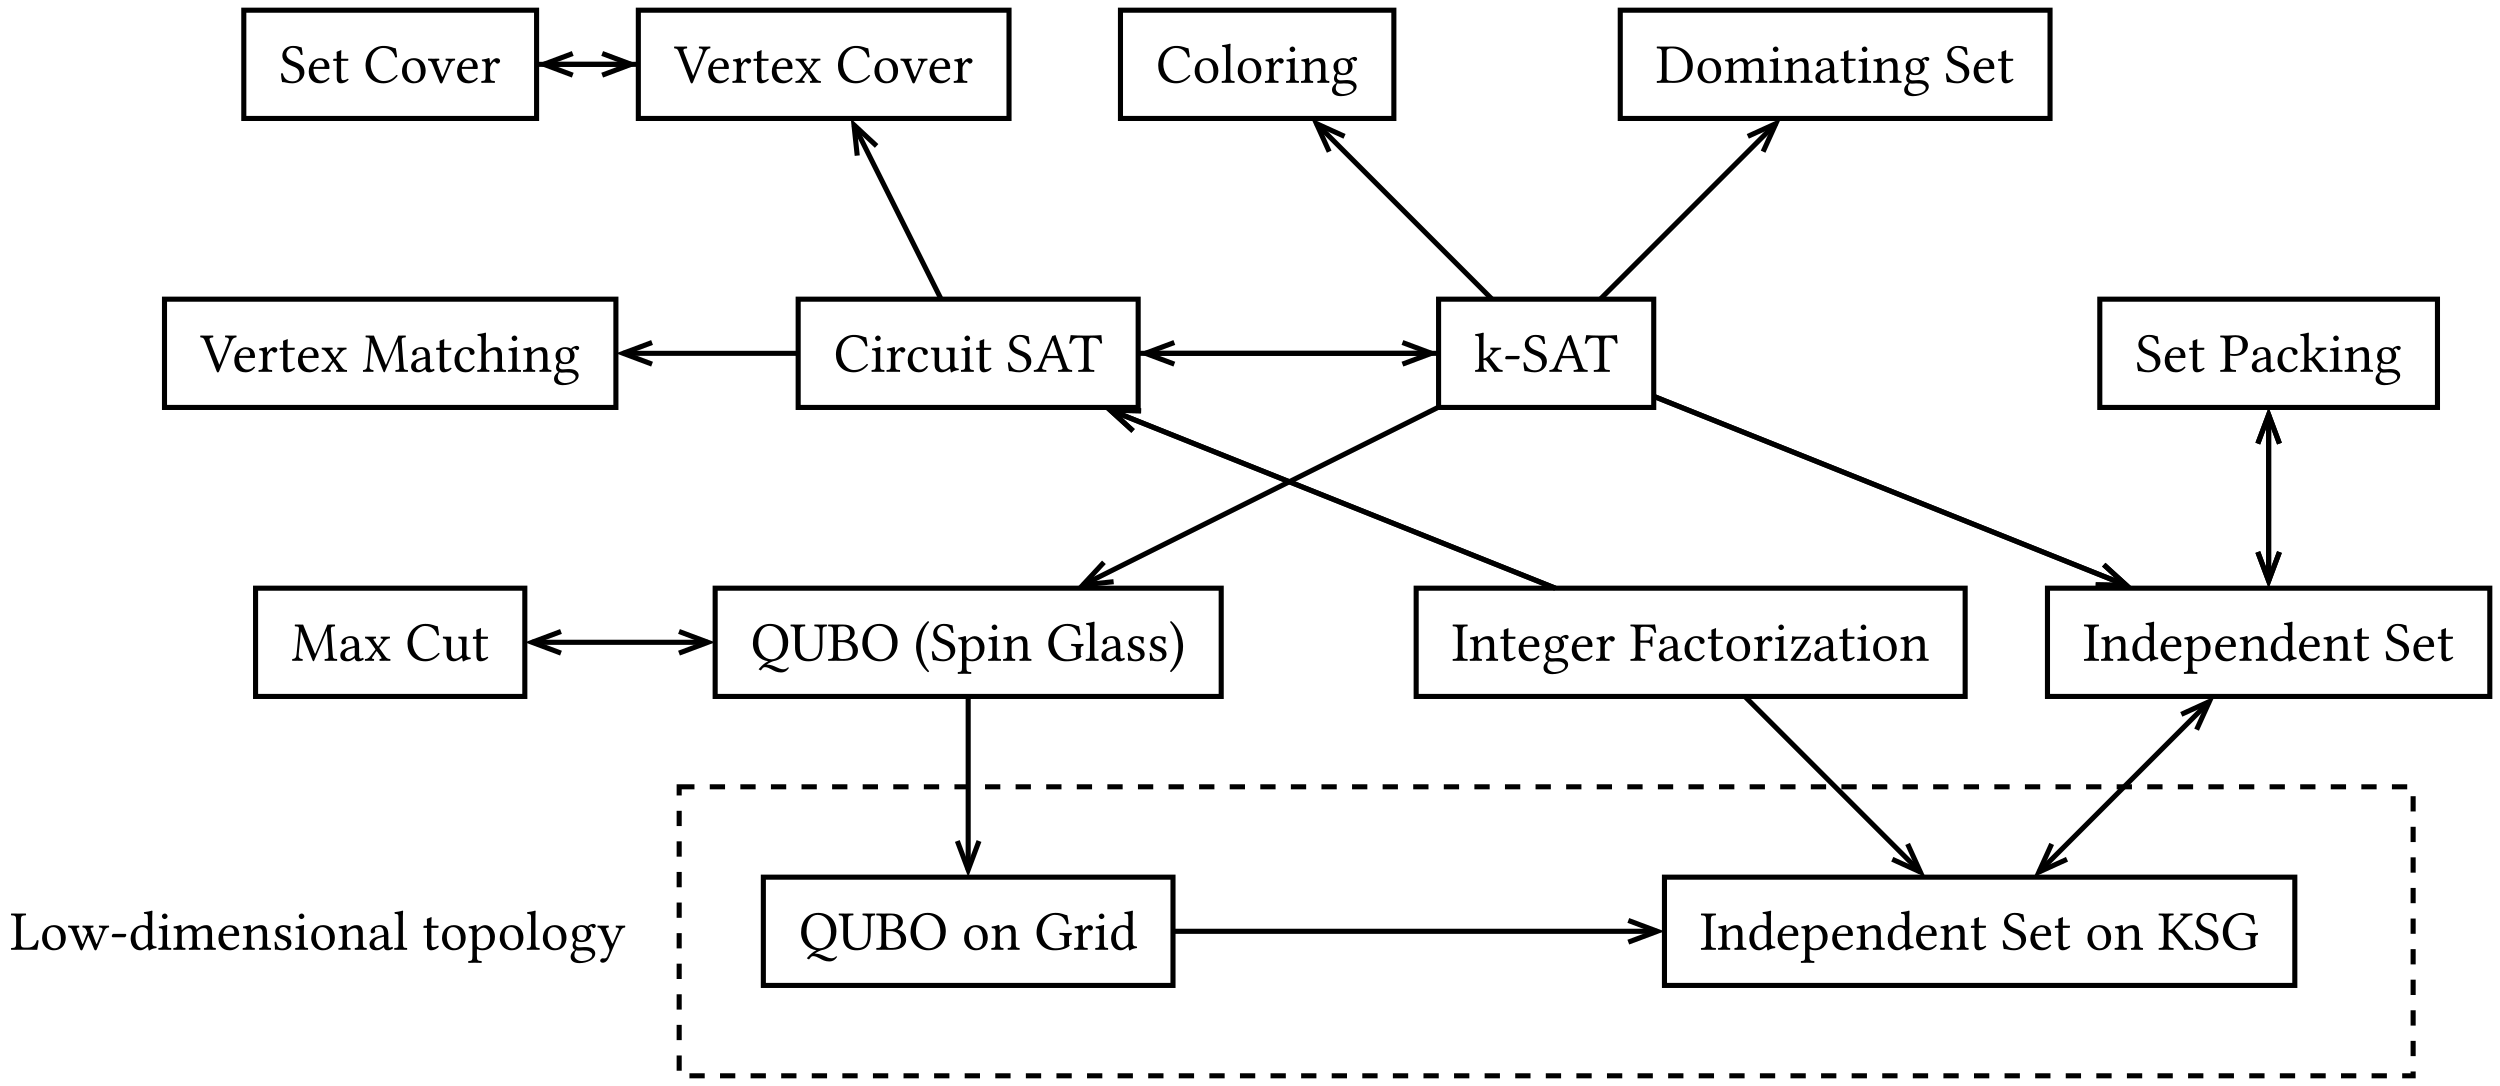 <?xml version="1.0" encoding="UTF-8"?>
<svg xmlns="http://www.w3.org/2000/svg" xmlns:xlink="http://www.w3.org/1999/xlink" width="490.439" height="213.044" viewBox="0 0 490.439 213.044">
<defs>
<g>
<g id="glyph-0-0">
<path d="M 2.094 -1.344 L 2.094 -5.75 C 2.094 -6.672 2.281 -6.719 3.062 -6.75 C 3.125 -6.812 3.125 -7.047 3.062 -7.109 C 2.578 -7.109 2.062 -7.094 1.625 -7.094 C 1.266 -7.094 0.719 -7.109 0.203 -7.109 C 0.141 -7.047 0.141 -6.812 0.203 -6.75 C 0.984 -6.719 1.172 -6.672 1.172 -5.75 L 1.172 -1.344 C 1.172 -0.422 0.984 -0.375 0.203 -0.344 C 0.141 -0.281 0.141 -0.047 0.203 0.016 C 0.703 0.016 1.25 0 1.641 0 C 2.031 0 2.562 0.016 3.062 0.016 C 3.125 -0.047 3.125 -0.281 3.062 -0.344 C 2.281 -0.375 2.094 -0.422 2.094 -1.344 Z M 2.094 -1.344 "/>
</g>
<g id="glyph-0-1">
<path d="M 2.031 -3.938 C 1.953 -3.859 1.891 -3.844 1.891 -3.938 C 1.875 -4.234 1.859 -4.656 1.797 -4.781 C 1.781 -4.828 1.766 -4.859 1.672 -4.859 C 1.359 -4.734 1.078 -4.641 0.312 -4.547 C 0.297 -4.484 0.312 -4.297 0.344 -4.234 C 0.938 -4.188 1.062 -4.125 1.062 -3.484 L 1.062 -1.344 C 1.062 -0.438 0.953 -0.391 0.281 -0.344 C 0.219 -0.281 0.219 -0.047 0.281 0.016 C 0.609 0.016 1.062 0 1.5 0 C 1.938 0 2.266 0.016 2.594 0.016 C 2.656 -0.047 2.656 -0.281 2.594 -0.344 C 2.031 -0.391 1.922 -0.438 1.922 -1.344 L 1.922 -3.141 C 1.922 -3.375 2.031 -3.516 2.109 -3.609 C 2.531 -4.016 3.031 -4.25 3.453 -4.25 C 3.672 -4.25 3.906 -4.109 4.031 -3.859 C 4.141 -3.641 4.172 -3.344 4.172 -3.016 L 4.172 -1.344 C 4.172 -0.438 4.062 -0.391 3.484 -0.344 C 3.438 -0.281 3.438 -0.047 3.484 0.016 C 3.812 0.016 4.172 0 4.609 0 C 5.047 0 5.438 0.016 5.781 0.016 C 5.828 -0.047 5.828 -0.281 5.781 -0.344 C 5.156 -0.391 5.031 -0.438 5.031 -1.344 L 5.031 -2.984 C 5.031 -3.594 5 -4.109 4.734 -4.453 C 4.547 -4.703 4.219 -4.828 3.828 -4.828 C 3.281 -4.828 2.672 -4.688 2.031 -3.938 Z M 2.031 -3.938 "/>
</g>
<g id="glyph-0-2">
<path d="M 3.672 -0.547 C 3.734 -0.594 3.828 -0.609 3.844 -0.531 C 3.875 -0.281 3.953 0.109 3.953 0.109 C 4.047 0.141 4.109 0.125 4.172 0.109 C 4.406 -0.094 4.797 -0.25 5.469 -0.328 C 5.531 -0.391 5.531 -0.562 5.469 -0.625 C 4.766 -0.688 4.656 -0.891 4.656 -1.438 L 4.656 -6.406 C 4.656 -7.125 4.703 -7.562 4.703 -7.562 C 4.703 -7.641 4.656 -7.672 4.562 -7.672 C 4.297 -7.562 3.469 -7.406 3.031 -7.375 C 3 -7.297 3.031 -7.109 3.094 -7.047 C 3.125 -7.047 3.156 -7.047 3.188 -7.047 C 3.672 -7.016 3.797 -7.016 3.797 -6.156 L 3.797 -4.734 C 3.797 -4.656 3.766 -4.641 3.703 -4.641 C 3.656 -4.641 3.203 -4.828 2.844 -4.828 C 2.109 -4.828 1.625 -4.594 1.188 -4.172 C 0.719 -3.703 0.422 -3.047 0.422 -2.234 C 0.422 -0.875 1.109 0.109 2.297 0.109 C 2.734 0.109 3.141 -0.109 3.672 -0.547 Z M 3.797 -1.359 C 3.797 -1.156 3.766 -1.062 3.625 -0.938 C 3.219 -0.578 2.859 -0.406 2.578 -0.406 C 1.984 -0.406 1.375 -1.062 1.375 -2.438 C 1.375 -3.219 1.531 -3.656 1.688 -3.891 C 2.031 -4.406 2.5 -4.438 2.719 -4.438 C 3.109 -4.438 3.391 -4.297 3.609 -4.047 C 3.766 -3.875 3.797 -3.797 3.797 -3.453 Z M 3.797 -1.359 "/>
</g>
<g id="glyph-0-3">
<path d="M 4.25 -1.016 C 3.844 -0.609 3.516 -0.422 2.875 -0.422 C 2.484 -0.422 2.031 -0.656 1.688 -1.219 C 1.469 -1.578 1.328 -2.094 1.328 -2.734 L 4.25 -2.703 C 4.391 -2.703 4.469 -2.766 4.469 -2.891 C 4.469 -3.812 4.141 -4.812 2.609 -4.812 C 1.656 -4.812 0.406 -3.891 0.406 -2.219 C 0.406 -1.609 0.562 -1.016 0.922 -0.594 C 1.297 -0.156 1.812 0.109 2.609 0.109 C 3.438 0.109 4.031 -0.281 4.484 -0.844 C 4.438 -0.953 4.375 -1.016 4.25 -1.016 Z M 1.359 -3.109 C 1.578 -4.344 2.344 -4.438 2.609 -4.438 C 3.031 -4.438 3.516 -4.219 3.516 -3.281 C 3.516 -3.188 3.469 -3.141 3.359 -3.141 Z M 1.359 -3.109 "/>
</g>
<g id="glyph-0-4">
<path d="M 1.719 -4.047 C 1.703 -4.375 1.688 -4.656 1.625 -4.781 C 1.609 -4.828 1.578 -4.859 1.5 -4.859 C 1.188 -4.734 0.906 -4.641 0.141 -4.547 C 0.125 -4.484 0.141 -4.297 0.172 -4.234 C 0.766 -4.188 0.875 -4.125 0.875 -3.484 L 0.875 1.203 C 0.875 2.125 0.766 2.172 0.094 2.219 C 0.016 2.281 0.016 2.516 0.094 2.578 C 0.469 2.562 0.875 2.547 1.312 2.547 C 1.766 2.547 2.281 2.562 2.656 2.578 C 2.719 2.516 2.719 2.281 2.656 2.219 C 1.875 2.172 1.75 2.125 1.75 1.203 L 1.75 0.016 C 1.75 -0.125 1.797 -0.109 1.906 -0.062 C 2.172 0.047 2.516 0.109 2.859 0.109 C 3.469 0.109 4.031 -0.078 4.484 -0.5 C 5 -1.016 5.297 -1.688 5.297 -2.578 C 5.297 -3.75 4.469 -4.828 3.344 -4.828 C 2.844 -4.828 2.281 -4.5 1.844 -4 C 1.766 -3.938 1.734 -3.938 1.719 -4.047 Z M 1.922 -3.641 C 2.219 -4 2.719 -4.328 3.031 -4.328 C 3.734 -4.328 4.344 -3.531 4.344 -2.281 C 4.344 -1.391 4.031 -0.266 2.797 -0.266 C 2.594 -0.266 2.219 -0.312 2.016 -0.5 C 1.797 -0.688 1.75 -0.766 1.75 -1.156 L 1.75 -3.156 C 1.75 -3.391 1.797 -3.484 1.922 -3.641 Z M 1.922 -3.641 "/>
</g>
<g id="glyph-0-5">
<path d="M 0.469 -4.719 C 0.312 -4.719 0.281 -4.594 0.281 -4.5 L 0.281 -4.359 C 0.281 -4.297 0.281 -4.297 0.328 -4.297 L 0.984 -4.297 L 0.984 -0.984 C 0.984 -0.203 1.312 0.109 1.828 0.109 C 2.328 0.109 2.875 -0.125 3.312 -0.609 C 3.281 -0.719 3.219 -0.797 3.109 -0.797 C 2.828 -0.578 2.5 -0.5 2.219 -0.5 C 1.906 -0.5 1.844 -0.828 1.844 -1.5 L 1.844 -4.297 L 2.984 -4.297 C 3.109 -4.297 3.25 -4.328 3.25 -4.438 L 3.25 -4.656 C 3.25 -4.703 3.219 -4.719 3.172 -4.719 L 1.844 -4.719 L 1.844 -5.141 C 1.844 -5.859 1.891 -6.297 1.891 -6.297 C 1.891 -6.375 1.859 -6.406 1.797 -6.406 C 1.766 -6.406 1.656 -6.359 1.562 -6.297 C 1.438 -6.234 1.328 -6.188 1.188 -6.156 C 1.062 -6.109 0.953 -6.078 0.953 -6 C 0.953 -5.859 0.984 -5.938 0.984 -4.719 Z M 0.469 -4.719 "/>
</g>
<g id="glyph-0-6">
</g>
<g id="glyph-0-7">
<path d="M 4.344 -6.938 C 3.703 -7.031 3.734 -7.234 2.656 -7.234 C 1.547 -7.234 0.562 -6.5 0.562 -5.328 C 0.562 -4.188 1.516 -3.656 2.484 -3.281 C 3.141 -3.031 3.953 -2.719 3.953 -1.641 C 3.953 -0.75 3.469 -0.281 2.578 -0.281 C 1.562 -0.281 0.906 -0.766 0.656 -1.844 C 0.516 -1.891 0.406 -1.875 0.297 -1.812 C 0.344 -0.969 0.391 -0.688 0.516 -0.141 C 1.203 -0.141 1.516 0.109 2.5 0.109 C 2.984 0.109 3.469 -0.016 3.844 -0.25 C 4.484 -0.656 4.891 -1.312 4.891 -2.031 C 4.891 -3.188 4 -3.703 3.109 -4.047 C 2.438 -4.297 1.344 -4.703 1.344 -5.625 C 1.344 -6.25 1.906 -6.859 2.547 -6.859 C 3.625 -6.859 3.953 -6.188 4.188 -5.453 C 4.297 -5.438 4.438 -5.438 4.547 -5.516 C 4.5 -6.047 4.453 -6.359 4.344 -6.938 Z M 4.344 -6.938 "/>
</g>
<g id="glyph-0-8">
<path d="M 7.328 -3.625 C 7.328 -5.891 5.75 -7.234 3.781 -7.234 C 1.656 -7.234 0.406 -5.547 0.406 -3.406 C 0.406 -1.422 1.734 -0.125 3.406 0.094 C 2.734 0.422 2.125 0.953 1.734 1.438 C 1.656 1.5 1.578 1.594 1.531 1.688 L 1.953 1.906 C 2.094 1.719 2.234 1.547 2.375 1.391 C 2.531 1.281 2.672 1.25 2.766 1.25 C 3.234 1.25 3.625 1.469 4.062 1.703 C 4.578 2 5.125 2.297 5.906 2.297 C 6.594 2.297 7.062 2.016 7.484 1.391 L 7.297 1.266 C 7.062 1.562 6.672 1.672 6.344 1.672 C 5.891 1.672 5.438 1.469 4.984 1.25 C 4.469 1.016 3.922 0.766 3.281 0.766 C 3.219 0.766 3.141 0.766 3.062 0.781 C 3.609 0.391 4.141 0.156 4.5 0.062 C 5.422 -0.094 6.156 -0.578 6.641 -1.281 C 7.078 -1.906 7.328 -2.688 7.328 -3.625 Z M 3.641 -6.844 C 5.094 -6.844 6.266 -5.625 6.266 -3.406 C 6.266 -1.438 5.328 -0.281 4.062 -0.281 C 2.734 -0.281 1.469 -1.484 1.469 -3.594 C 1.469 -5.906 2.547 -6.844 3.641 -6.844 Z M 3.641 -6.844 "/>
</g>
<g id="glyph-0-9">
<path d="M 1.891 -5.75 C 1.891 -6.672 2.062 -6.719 2.906 -6.75 C 2.969 -6.812 2.969 -7.047 2.906 -7.109 C 2.391 -7.109 1.844 -7.094 1.422 -7.094 C 0.984 -7.094 0.531 -7.109 0.109 -7.109 C 0.047 -7.047 0.047 -6.812 0.109 -6.75 C 0.766 -6.719 0.953 -6.672 0.953 -5.75 L 0.953 -2.562 C 0.953 -0.312 2.406 0.109 3.531 0.109 C 5.781 0.109 6.328 -1.281 6.328 -3.25 L 6.328 -5.75 C 6.328 -6.641 6.516 -6.672 7.172 -6.75 C 7.234 -6.812 7.234 -7.047 7.172 -7.109 C 6.75 -7.109 6.297 -7.094 6.047 -7.094 C 5.812 -7.094 5.281 -7.109 4.781 -7.109 C 4.703 -7.047 4.703 -6.812 4.781 -6.75 C 5.594 -6.672 5.781 -6.641 5.781 -5.75 L 5.781 -3.047 C 5.781 -1.812 5.625 -0.344 3.766 -0.344 C 3.234 -0.344 2.781 -0.531 2.453 -0.859 C 1.906 -1.375 1.891 -2.219 1.891 -2.922 Z M 1.891 -5.75 "/>
</g>
<g id="glyph-0-10">
<path d="M 1.625 -7.094 C 1.234 -7.094 0.641 -7.109 0.203 -7.109 C 0.141 -7.047 0.141 -6.812 0.203 -6.75 C 0.984 -6.719 1.172 -6.672 1.172 -5.75 L 1.172 -1.344 C 1.172 -0.422 0.984 -0.375 0.203 -0.344 C 0.141 -0.281 0.141 -0.047 0.203 0.016 C 0.641 0.016 1.234 0 1.641 0 C 2.031 0 2.328 0.016 3.25 0.016 C 5.438 0.016 6.016 -1.078 6.016 -2.031 C 6.016 -3.078 5.281 -3.688 4.328 -3.953 L 4.328 -3.984 C 4.875 -4.25 5.375 -4.828 5.375 -5.422 C 5.375 -6.156 5.047 -7.109 3 -7.109 C 2.625 -7.109 2.031 -7.094 1.625 -7.094 Z M 2.094 -3.656 L 2.859 -3.656 C 4.359 -3.656 5 -2.812 5 -1.812 C 5 -1.016 4.688 -0.344 3.016 -0.344 C 2.25 -0.344 2.094 -0.625 2.094 -1.297 Z M 2.094 -6.047 C 2.094 -6.641 2.094 -6.75 3.062 -6.75 C 3.672 -6.75 4.484 -6.406 4.484 -5.297 C 4.484 -4.359 3.828 -4.031 2.922 -4.031 L 2.094 -4.031 Z M 2.094 -6.047 "/>
</g>
<g id="glyph-0-11">
<path d="M 7.328 -3.625 C 7.328 -5.891 5.75 -7.234 3.781 -7.234 C 1.656 -7.234 0.406 -5.547 0.406 -3.406 C 0.406 -1.25 1.984 0.109 3.844 0.109 C 5.078 0.109 6.031 -0.422 6.641 -1.281 C 7.078 -1.906 7.328 -2.688 7.328 -3.625 Z M 3.641 -6.844 C 5.094 -6.844 6.266 -5.625 6.266 -3.406 C 6.266 -1.438 5.328 -0.281 4.062 -0.281 C 2.734 -0.281 1.469 -1.484 1.469 -3.594 C 1.469 -5.906 2.547 -6.844 3.641 -6.844 Z M 3.641 -6.844 "/>
</g>
<g id="glyph-0-12">
<path d="M 0.484 -2.766 C 0.484 -2.281 0.531 0.266 2.812 2.25 C 2.922 2.219 3.016 2.141 3.047 2.062 C 2.688 1.641 1.391 0.125 1.391 -2.766 C 1.391 -5.672 2.688 -7.188 3.047 -7.578 C 3.016 -7.688 2.938 -7.766 2.812 -7.781 C 1.5 -6.656 0.484 -4.812 0.484 -2.766 Z M 0.484 -2.766 "/>
</g>
<g id="glyph-0-13">
<path d="M 1.984 -1.344 L 1.984 -3.531 C 1.984 -4.078 2.031 -4.781 2.031 -4.781 C 2.031 -4.828 1.984 -4.859 1.891 -4.859 C 1.578 -4.734 1.141 -4.641 0.391 -4.547 C 0.359 -4.484 0.391 -4.297 0.406 -4.234 C 1.016 -4.188 1.125 -4.109 1.125 -3.484 L 1.125 -1.344 C 1.125 -0.422 1 -0.391 0.328 -0.344 C 0.266 -0.281 0.266 -0.047 0.328 0.016 C 0.688 0.016 1.125 0 1.562 0 C 2 0 2.422 0.016 2.781 0.016 C 2.844 -0.047 2.844 -0.281 2.781 -0.344 C 2.109 -0.391 1.984 -0.422 1.984 -1.344 Z M 0.984 -6.594 C 0.984 -6.297 1.25 -6.016 1.516 -6.016 C 1.828 -6.016 2.094 -6.312 2.094 -6.547 C 2.094 -6.812 1.859 -7.109 1.562 -7.109 C 1.297 -7.109 0.984 -6.859 0.984 -6.594 Z M 0.984 -6.594 "/>
</g>
<g id="glyph-0-14">
<path d="M 4.141 -7.234 C 2.312 -7.234 0.406 -5.797 0.406 -3.375 C 0.406 -1.391 1.766 0.109 3.875 0.109 C 5.172 0.109 6.188 -0.172 6.938 -0.797 C 6.812 -0.906 6.766 -0.984 6.766 -1.109 L 6.766 -2.391 C 6.766 -2.766 6.953 -2.875 7.266 -2.922 C 7.344 -2.984 7.344 -3.25 7.266 -3.312 C 7 -3.297 6.734 -3.281 6.297 -3.281 C 5.922 -3.281 5.406 -3.297 4.922 -3.312 C 4.859 -3.25 4.859 -2.984 4.922 -2.922 C 5.531 -2.875 5.828 -2.828 5.828 -2.391 L 5.828 -0.703 C 5.453 -0.359 4.719 -0.281 4.125 -0.281 C 2.391 -0.281 1.469 -2.141 1.469 -3.594 C 1.469 -5.516 2.719 -6.844 4 -6.844 C 5.594 -6.844 6.031 -5.922 6.328 -4.984 C 6.453 -4.969 6.562 -5 6.688 -5.047 C 6.672 -5.516 6.609 -5.953 6.438 -6.75 C 5.781 -6.859 5.375 -7.234 4.141 -7.234 Z M 4.141 -7.234 "/>
</g>
<g id="glyph-0-15">
<path d="M 1.047 -1.344 C 1.047 -0.422 0.922 -0.375 0.25 -0.344 C 0.188 -0.281 0.188 -0.047 0.25 0.016 C 0.641 0.016 1.047 0 1.484 0 C 1.922 0 2.344 0.016 2.703 0.016 C 2.766 -0.047 2.766 -0.281 2.703 -0.344 C 2.031 -0.375 1.906 -0.422 1.906 -1.344 L 1.906 -6.406 C 1.906 -7.125 1.953 -7.562 1.953 -7.562 C 1.953 -7.641 1.906 -7.672 1.812 -7.672 C 1.547 -7.562 0.719 -7.406 0.281 -7.375 C 0.25 -7.297 0.281 -7.109 0.344 -7.047 C 0.984 -7 1.047 -6.969 1.047 -6.156 Z M 1.047 -1.344 "/>
</g>
<g id="glyph-0-16">
<path d="M 3.219 -0.531 C 3.281 -0.188 3.406 0.109 3.953 0.109 C 4.375 0.109 4.781 -0.078 5 -0.297 C 4.984 -0.422 4.938 -0.531 4.812 -0.594 C 4.734 -0.531 4.547 -0.422 4.406 -0.422 C 4.094 -0.422 4.078 -0.844 4.078 -1.359 L 4.078 -2.969 C 4.078 -4.531 3.219 -4.828 2.422 -4.828 C 1.516 -4.828 0.609 -4.234 0.609 -3.609 C 0.609 -3.344 0.734 -3.219 0.984 -3.219 C 1.312 -3.219 1.5 -3.438 1.5 -3.594 C 1.5 -3.656 1.5 -3.734 1.469 -3.781 C 1.469 -3.812 1.453 -3.891 1.453 -4 C 1.453 -4.344 1.906 -4.469 2.328 -4.469 C 2.703 -4.469 3.219 -4.281 3.219 -3.031 C 3.219 -2.953 3.188 -2.922 3.156 -2.906 L 2.219 -2.672 C 1.156 -2.406 0.391 -1.828 0.391 -1.078 C 0.391 -0.172 1.016 0.109 1.781 0.109 C 2.172 0.109 2.5 0.016 2.984 -0.359 L 3.203 -0.531 Z M 3.219 -2.562 L 3.219 -1.109 C 3.219 -0.969 3.156 -0.891 3.062 -0.828 C 2.781 -0.594 2.406 -0.344 2.094 -0.344 C 1.547 -0.344 1.312 -0.781 1.312 -1.125 C 1.312 -1.609 1.547 -2.125 2.359 -2.328 Z M 3.219 -2.562 "/>
</g>
<g id="glyph-0-17">
<path d="M 0.531 -1.516 C 0.578 -0.984 0.609 -0.469 0.609 0 C 0.719 -0.016 0.828 -0.031 0.875 -0.031 C 0.953 -0.031 1.016 -0.031 1.094 -0.016 C 1.391 0.062 1.688 0.109 2.094 0.109 C 2.719 0.109 3.844 -0.188 3.844 -1.281 C 3.844 -2.031 3.312 -2.469 2.562 -2.734 C 1.906 -2.984 1.469 -3.156 1.469 -3.766 C 1.469 -4.219 1.859 -4.469 2.234 -4.469 C 2.469 -4.469 3.109 -4.375 3.25 -3.438 C 3.328 -3.375 3.547 -3.391 3.609 -3.453 C 3.641 -3.844 3.656 -4.25 3.672 -4.625 C 3.328 -4.672 2.812 -4.828 2.234 -4.828 C 1.422 -4.828 0.688 -4.297 0.688 -3.594 C 0.688 -2.797 1.047 -2.453 1.891 -2.094 C 2.812 -1.734 3.016 -1.5 3.016 -1.016 C 3.016 -0.484 2.484 -0.25 2.078 -0.25 C 1.656 -0.25 1.406 -0.391 1.297 -0.516 C 1.062 -0.766 0.938 -1.25 0.875 -1.531 C 0.797 -1.594 0.594 -1.578 0.531 -1.516 Z M 0.531 -1.516 "/>
</g>
<g id="glyph-0-18">
<path d="M 2.797 -2.766 C 2.797 -3.266 2.75 -5.812 0.469 -7.781 C 0.359 -7.766 0.266 -7.688 0.234 -7.594 C 0.594 -7.188 1.875 -5.672 1.875 -2.766 C 1.875 0.125 0.578 1.641 0.234 2.031 C 0.266 2.141 0.344 2.219 0.469 2.234 C 1.766 1.109 2.797 -0.719 2.797 -2.766 Z M 2.797 -2.766 "/>
</g>
<g id="glyph-0-19">
<path d="M 1.141 -5.75 L 1.141 -1.344 C 1.141 -0.422 0.953 -0.375 0.188 -0.344 C 0.125 -0.281 0.125 -0.047 0.188 0.016 C 0.688 0.016 1.219 0 1.609 0 C 2 0 2.656 0.016 3.203 0.016 C 3.266 -0.047 3.266 -0.281 3.203 -0.344 C 2.344 -0.391 2.078 -0.422 2.078 -1.344 L 2.078 -3.219 C 2.328 -3.141 2.578 -3.109 2.969 -3.109 C 4.969 -3.109 5.578 -4.406 5.578 -5.344 C 5.578 -6 5.141 -7.172 3.109 -7.172 C 2.688 -7.172 2.047 -7.094 1.609 -7.094 C 1.203 -7.094 0.625 -7.109 0.188 -7.109 C 0.125 -7.047 0.125 -6.812 0.188 -6.75 C 0.953 -6.719 1.141 -6.672 1.141 -5.75 Z M 2.078 -6.094 C 2.078 -6.406 2.25 -6.797 3.031 -6.797 C 3.797 -6.797 4.547 -6.547 4.547 -5.141 C 4.547 -3.953 3.984 -3.469 2.922 -3.469 C 2.641 -3.469 2.203 -3.5 2.078 -3.531 Z M 2.078 -6.094 "/>
</g>
<g id="glyph-0-20">
<path d="M 4.375 -1 C 4.328 -1.094 4.25 -1.141 4.141 -1.156 C 3.766 -0.672 3.297 -0.422 2.828 -0.422 C 2.031 -0.422 1.359 -1.25 1.359 -2.531 C 1.359 -3.734 1.875 -4.469 2.609 -4.469 C 3.25 -4.469 3.344 -4.078 3.391 -3.703 C 3.422 -3.406 3.578 -3.297 3.812 -3.297 C 4.031 -3.297 4.344 -3.438 4.344 -3.781 C 4.344 -4.391 3.719 -4.828 2.656 -4.828 C 1.578 -4.828 0.406 -3.844 0.406 -2.281 C 0.406 -0.875 1.203 0.109 2.578 0.109 C 3.25 0.109 3.828 -0.094 4.375 -1 Z M 4.375 -1 "/>
</g>
<g id="glyph-0-21">
<path d="M 0.953 -1.344 C 0.953 -0.422 0.828 -0.391 0.203 -0.344 C 0.141 -0.281 0.141 -0.047 0.203 0.016 C 0.578 0.016 0.953 0 1.391 0 C 1.766 0 2.141 0.016 2.391 0.016 C 2.453 -0.047 2.453 -0.281 2.391 -0.344 C 1.938 -0.391 1.812 -0.422 1.812 -1.344 L 1.812 -2.297 C 2.031 -2.281 2.172 -2.281 2.281 -2.25 C 2.406 -2.156 2.516 -2.062 2.641 -1.875 L 3.438 -0.797 C 3.766 -0.375 3.891 -0.172 3.906 -0.031 C 3.906 0 3.922 0.016 3.953 0.016 C 4.172 0.016 4.406 0 4.625 0 C 4.969 0 5.312 0.016 5.531 0.016 C 5.594 -0.047 5.594 -0.281 5.531 -0.344 C 5.156 -0.391 4.891 -0.422 4.594 -0.797 L 3.141 -2.625 C 3.094 -2.688 3.062 -2.734 3.062 -2.781 C 3.062 -2.828 3.062 -2.844 3.109 -2.891 L 4.062 -3.891 C 4.406 -4.25 4.781 -4.328 5.219 -4.375 C 5.297 -4.438 5.297 -4.672 5.219 -4.734 C 4.969 -4.734 4.656 -4.719 4.266 -4.719 C 3.844 -4.719 3.438 -4.734 3.188 -4.734 C 3.125 -4.672 3.125 -4.438 3.188 -4.375 C 3.812 -4.328 3.547 -3.953 3.438 -3.812 C 3.188 -3.5 2.844 -3.125 2.562 -2.922 C 2.328 -2.734 2.031 -2.609 1.812 -2.578 L 1.812 -6.406 C 1.812 -7.125 1.859 -7.562 1.859 -7.562 C 1.859 -7.641 1.812 -7.672 1.719 -7.672 C 1.438 -7.562 0.609 -7.406 0.172 -7.375 C 0.156 -7.297 0.172 -7.109 0.234 -7.047 C 0.281 -7.047 0.312 -7.047 0.344 -7.047 C 0.828 -7.016 0.953 -7.016 0.953 -6.156 Z M 0.953 -1.344 "/>
</g>
<g id="glyph-0-22">
<path d="M 4.891 -4.25 C 5.094 -4.25 5.297 -4.453 5.297 -4.672 C 5.297 -4.906 5.078 -5.078 4.781 -5.078 C 4.5 -5.078 3.969 -4.891 3.688 -4.516 C 3.547 -4.609 3.188 -4.828 2.547 -4.828 C 1.562 -4.828 0.656 -4.172 0.656 -3.156 C 0.656 -2.562 0.922 -2.219 1.234 -1.922 C 0.922 -1.656 0.75 -1.188 0.75 -0.812 C 0.75 -0.422 0.969 -0.109 1.25 0.031 C 0.656 0.391 0.359 0.891 0.359 1.359 C 0.359 2.328 1.25 2.625 2.094 2.625 C 3.594 2.625 5.188 1.906 5.188 0.719 C 5.188 0.359 5.031 0.094 4.703 -0.172 C 4.281 -0.531 3.516 -0.531 3.109 -0.531 C 2.906 -0.531 2.625 -0.516 2.359 -0.484 C 2.203 -0.469 2.094 -0.469 2.031 -0.469 C 1.719 -0.469 1.328 -0.609 1.328 -1.094 C 1.328 -1.312 1.391 -1.547 1.531 -1.734 C 1.797 -1.578 2.094 -1.5 2.531 -1.5 C 3.5 -1.5 4.391 -2.094 4.391 -3.172 C 4.391 -3.703 4.234 -4 3.922 -4.328 C 4 -4.438 4.219 -4.594 4.359 -4.594 C 4.438 -4.594 4.516 -4.547 4.578 -4.453 C 4.625 -4.359 4.766 -4.25 4.891 -4.25 Z M 1.453 0.109 C 1.578 0.141 1.75 0.172 1.891 0.172 C 2.234 0.172 2.547 0.125 2.688 0.125 C 3.25 0.125 3.703 0.141 4.031 0.312 C 4.453 0.562 4.594 0.719 4.594 1 C 4.594 1.797 3.422 2.219 2.438 2.219 C 2.031 2.219 1.109 1.891 1.109 1.141 C 1.109 0.766 1.141 0.5 1.453 0.109 Z M 3.516 -3.062 C 3.516 -2.047 2.984 -1.844 2.578 -1.844 C 1.656 -1.844 1.562 -2.625 1.562 -3.328 C 1.562 -4.094 1.844 -4.484 2.438 -4.484 C 3.141 -4.484 3.516 -3.984 3.516 -3.062 Z M 3.516 -3.062 "/>
</g>
<g id="glyph-0-23">
<path d="M 1.625 -7.094 C 1.234 -7.094 0.656 -7.109 0.203 -7.109 C 0.141 -7.047 0.141 -6.812 0.203 -6.75 C 0.984 -6.719 1.172 -6.672 1.172 -5.75 L 1.172 -1.344 C 1.172 -0.422 0.984 -0.375 0.203 -0.344 C 0.141 -0.281 0.141 -0.047 0.203 0.016 C 0.641 0.016 1.219 0 1.641 0 C 2.047 0 2.516 0.016 3.641 0.016 C 5.188 0.016 7.234 -0.688 7.234 -3.391 C 7.234 -5.438 5.562 -7.109 3.438 -7.109 C 2.656 -7.109 2.062 -7.094 1.625 -7.094 Z M 2.094 -0.922 L 2.094 -6.203 C 2.094 -6.594 2.484 -6.75 3.031 -6.75 C 5.406 -6.75 6.188 -4.812 6.188 -3.125 C 6.188 -0.906 4.844 -0.359 3.297 -0.359 C 2.219 -0.359 2.094 -0.578 2.094 -0.922 Z M 2.094 -0.922 "/>
</g>
<g id="glyph-0-24">
<path d="M 0.453 -2.25 C 0.453 -1.141 1.203 0.109 2.766 0.109 C 3.469 0.109 4 -0.141 4.375 -0.5 C 4.875 -0.984 5.094 -1.688 5.094 -2.359 C 5.094 -3.5 4.469 -4.828 2.781 -4.828 C 2.062 -4.828 1.469 -4.531 1.062 -4.062 C 0.656 -3.594 0.453 -2.953 0.453 -2.25 Z M 2.625 -4.438 C 3.562 -4.438 4.141 -3.594 4.141 -2 C 4.141 -0.609 3.438 -0.281 2.922 -0.281 C 1.766 -0.281 1.391 -1.656 1.391 -2.516 C 1.391 -3.469 1.625 -4.438 2.625 -4.438 Z M 2.625 -4.438 "/>
</g>
<g id="glyph-0-25">
<path d="M 1.875 -3.938 C 1.859 -4.266 1.844 -4.656 1.781 -4.781 C 1.766 -4.828 1.734 -4.859 1.656 -4.859 C 1.344 -4.734 1.062 -4.641 0.297 -4.547 C 0.281 -4.484 0.297 -4.297 0.312 -4.234 C 0.906 -4.188 1.031 -4.125 1.031 -3.484 L 1.031 -1.344 C 1.031 -0.438 0.891 -0.391 0.281 -0.344 C 0.219 -0.281 0.219 -0.047 0.281 0.016 C 0.609 0.016 1.031 0 1.469 0 C 1.906 0 2.25 0.016 2.578 0.016 C 2.656 -0.047 2.656 -0.281 2.578 -0.344 C 2.031 -0.391 1.906 -0.438 1.906 -1.344 L 1.906 -3.141 C 1.906 -3.375 2 -3.516 2.094 -3.609 C 2.531 -4.031 2.938 -4.25 3.281 -4.25 C 3.703 -4.25 4 -4 4 -3.25 L 4 -1.344 C 4 -0.438 3.922 -0.391 3.328 -0.344 C 3.266 -0.281 3.266 -0.047 3.328 0.016 C 3.594 0.016 4 0 4.438 0 C 4.891 0 5.25 0.016 5.516 0.016 C 5.578 -0.047 5.578 -0.281 5.516 -0.344 C 4.969 -0.391 4.875 -0.438 4.875 -1.344 L 4.875 -3.094 C 4.875 -3.25 4.875 -3.406 4.859 -3.531 C 5.391 -4.109 5.891 -4.25 6.312 -4.25 C 6.734 -4.25 6.969 -4.016 6.969 -3.281 L 6.969 -1.344 C 6.969 -0.438 6.859 -0.391 6.297 -0.344 C 6.234 -0.281 6.234 -0.047 6.297 0.016 C 6.562 0.016 6.969 0 7.406 0 C 7.859 0 8.234 0.016 8.547 0.016 C 8.609 -0.047 8.609 -0.281 8.547 -0.344 C 7.938 -0.391 7.844 -0.438 7.844 -1.344 L 7.844 -3.078 C 7.844 -4.062 7.672 -4.828 6.703 -4.828 C 6.156 -4.828 5.469 -4.625 4.891 -4.016 C 4.859 -3.984 4.797 -3.922 4.781 -4.031 C 4.672 -4.484 4.25 -4.828 3.672 -4.828 C 3.031 -4.828 2.469 -4.453 2 -3.938 C 1.953 -3.891 1.875 -3.812 1.875 -3.938 Z M 1.875 -3.938 "/>
</g>
<g id="glyph-0-26">
<path d="M 7.297 -1.281 C 7.344 -0.391 7.297 -0.375 6.594 -0.344 C 6.516 -0.281 6.516 -0.047 6.594 0.016 C 7 0.016 7.438 0 7.766 0 C 8.094 0 8.609 0.016 8.969 0.016 C 9.031 -0.047 9.031 -0.281 8.969 -0.344 C 8.219 -0.375 8.188 -0.422 8.125 -1.328 L 7.781 -5.969 C 7.75 -6.562 7.797 -6.703 8.547 -6.75 C 8.609 -6.812 8.609 -7.047 8.547 -7.109 L 7.109 -7.094 L 4.781 -1.516 C 4.734 -1.406 4.703 -1.359 4.672 -1.359 C 4.656 -1.359 4.625 -1.422 4.594 -1.5 L 2.328 -7.094 L 0.734 -7.109 C 0.672 -7.047 0.672 -6.812 0.734 -6.75 C 1.5 -6.703 1.562 -6.688 1.484 -5.859 L 1.047 -1.328 C 0.984 -0.672 0.844 -0.391 0.219 -0.344 C 0.156 -0.281 0.156 -0.047 0.219 0.016 C 0.547 0.016 0.906 0 1.172 0 C 1.438 0 1.875 0.016 2.203 0.016 C 2.266 -0.047 2.266 -0.281 2.203 -0.344 C 1.469 -0.391 1.422 -0.734 1.469 -1.359 L 1.891 -5.766 L 1.906 -5.766 L 4.188 -0.062 C 4.219 0.016 4.297 0.109 4.359 0.109 C 4.422 0.109 4.469 0.031 4.516 -0.062 L 6.984 -5.875 L 7 -5.875 Z M 7.297 -1.281 "/>
</g>
<g id="glyph-0-27">
<path d="M 2 -3.938 C 1.75 -4.312 1.828 -4.328 2.328 -4.375 C 2.391 -4.438 2.391 -4.672 2.328 -4.734 C 2.031 -4.734 1.547 -4.719 1.203 -4.719 C 0.875 -4.719 0.547 -4.734 0.266 -4.734 C 0.203 -4.672 0.203 -4.438 0.266 -4.375 C 0.641 -4.344 0.953 -4.156 1.25 -3.703 L 2.219 -2.312 C 2.266 -2.234 2.266 -2.203 2.219 -2.141 L 1.297 -0.953 C 0.859 -0.391 0.609 -0.359 0.234 -0.344 C 0.172 -0.281 0.172 -0.047 0.234 0.016 C 0.453 0.016 0.688 0 1.016 0 C 1.359 0 1.656 0.016 1.953 0.016 C 2.016 -0.047 2.016 -0.281 1.953 -0.344 C 1.547 -0.391 1.469 -0.422 1.703 -0.781 L 2.391 -1.781 C 2.484 -1.906 2.531 -1.906 2.594 -1.797 L 3.234 -0.922 C 3.625 -0.391 3.438 -0.375 3.094 -0.344 C 3.031 -0.281 3.031 -0.047 3.094 0.016 C 3.422 0.016 3.781 0 4.188 0 C 4.594 0 4.891 0.016 5.156 0.016 C 5.219 -0.047 5.219 -0.281 5.156 -0.344 C 4.656 -0.375 4.5 -0.406 4.062 -1.031 L 3.062 -2.438 C 3.031 -2.5 3.016 -2.531 3.062 -2.594 L 4 -3.766 C 4.406 -4.297 4.656 -4.344 5.062 -4.375 C 5.125 -4.438 5.125 -4.672 5.062 -4.734 C 4.844 -4.734 4.594 -4.719 4.25 -4.719 C 3.922 -4.719 3.625 -4.734 3.328 -4.734 C 3.266 -4.672 3.266 -4.438 3.328 -4.375 C 3.734 -4.328 3.859 -4.297 3.594 -3.922 L 2.875 -2.922 C 2.812 -2.812 2.766 -2.828 2.672 -2.953 Z M 2 -3.938 "/>
</g>
<g id="glyph-0-28">
<path d="M 3.922 0.109 C 5 0.109 5.969 -0.391 6.719 -1.375 C 6.672 -1.469 6.594 -1.547 6.469 -1.547 C 5.688 -0.688 4.938 -0.344 3.922 -0.344 C 2.438 -0.344 1.406 -2.016 1.406 -3.625 C 1.406 -4.562 1.656 -5.359 2.062 -5.859 C 2.609 -6.516 3.25 -6.828 3.812 -6.828 C 5.328 -6.828 5.938 -5.922 6.219 -4.984 C 6.359 -4.938 6.469 -4.969 6.594 -5.031 C 6.531 -5.609 6.453 -6.141 6.344 -6.75 C 5.781 -6.797 5.297 -7.234 3.938 -7.234 C 3 -7.234 2.219 -6.891 1.578 -6.297 C 0.844 -5.625 0.406 -4.547 0.406 -3.406 C 0.406 -1.5 1.562 0.109 3.922 0.109 Z M 3.922 0.109 "/>
</g>
<g id="glyph-0-29">
<path d="M 2.391 0.109 C 2.812 0.109 3.328 -0.109 3.875 -0.547 C 3.922 -0.594 4.031 -0.609 4.031 -0.531 C 4.062 -0.266 4.156 0.109 4.156 0.109 C 4.25 0.141 4.297 0.125 4.359 0.109 C 4.609 -0.094 5 -0.25 5.672 -0.328 C 5.734 -0.391 5.734 -0.562 5.672 -0.625 C 4.969 -0.688 4.859 -0.891 4.859 -1.438 L 4.859 -3.547 C 4.859 -3.875 4.906 -4.672 4.906 -4.672 C 4.906 -4.703 4.875 -4.734 4.812 -4.734 C 4.766 -4.734 4.594 -4.719 4.438 -4.719 C 4.078 -4.719 3.688 -4.734 3.312 -4.734 C 3.25 -4.672 3.25 -4.438 3.312 -4.375 C 3.844 -4.344 4 -4.219 4 -3.484 L 4 -1.359 C 4 -1.156 3.969 -1.062 3.812 -0.938 C 3.406 -0.578 2.984 -0.406 2.719 -0.406 C 2.391 -0.406 1.844 -0.562 1.844 -1.547 L 1.844 -3.547 C 1.844 -3.875 1.875 -4.672 1.875 -4.672 C 1.875 -4.703 1.844 -4.734 1.797 -4.734 C 1.734 -4.734 1.578 -4.719 1.406 -4.719 C 1.062 -4.719 0.656 -4.734 0.281 -4.734 C 0.219 -4.672 0.219 -4.438 0.281 -4.375 C 0.812 -4.328 0.969 -4.219 0.969 -3.5 L 0.969 -1.391 C 0.969 -0.625 1.297 0.109 2.391 0.109 Z M 2.391 0.109 "/>
</g>
<g id="glyph-0-30">
<path d="M 1.938 -3.938 C 1.906 -4.375 1.906 -4.656 1.844 -4.781 C 1.828 -4.828 1.797 -4.859 1.719 -4.859 C 1.406 -4.734 1.125 -4.641 0.359 -4.547 C 0.344 -4.484 0.359 -4.297 0.391 -4.234 C 0.984 -4.188 1.094 -4.125 1.094 -3.484 L 1.094 -1.344 C 1.094 -0.422 0.969 -0.391 0.281 -0.344 C 0.219 -0.281 0.219 -0.047 0.281 0.016 C 0.672 0.016 1.094 0 1.547 0 C 1.984 0 2.484 0.016 2.875 0.016 C 2.938 -0.047 2.938 -0.281 2.875 -0.344 C 2.094 -0.391 1.969 -0.422 1.969 -1.344 L 1.969 -2.875 C 1.969 -3.156 2.094 -3.406 2.234 -3.609 C 2.359 -3.781 2.609 -4.141 2.734 -4.141 C 2.844 -4.141 2.938 -4.125 3.031 -4 C 3.109 -3.891 3.234 -3.75 3.422 -3.75 C 3.688 -3.75 3.938 -4.031 3.938 -4.297 C 3.938 -4.516 3.734 -4.828 3.281 -4.828 C 2.766 -4.828 2.312 -4.344 2.062 -3.922 C 1.984 -3.797 1.938 -3.891 1.938 -3.938 Z M 1.938 -3.938 "/>
</g>
<g id="glyph-0-31">
<path d="M 2.984 -2.453 C 3.125 -2.453 3.281 -2.766 3.281 -2.891 C 3.281 -3 3.234 -3.109 3.125 -3.109 L 0.719 -3.109 C 0.578 -3.109 0.438 -2.859 0.438 -2.656 C 0.438 -2.547 0.5 -2.453 0.609 -2.453 Z M 2.984 -2.453 "/>
</g>
<g id="glyph-0-32">
<path d="M 1.703 -0.875 L 2.312 -2.469 C 2.359 -2.609 2.438 -2.656 2.688 -2.656 L 5.016 -2.656 L 5.656 -0.797 C 5.781 -0.422 5.375 -0.375 4.844 -0.344 C 4.781 -0.281 4.781 -0.047 4.844 0.016 C 5.25 0.016 5.859 0 6.281 0 C 6.734 0 7.156 0.016 7.531 0.016 C 7.594 -0.047 7.594 -0.281 7.531 -0.344 C 7.109 -0.391 6.734 -0.422 6.547 -0.953 L 4.281 -7.234 C 4.109 -7.141 3.812 -7.016 3.672 -7.016 L 1.172 -1.125 C 0.891 -0.438 0.562 -0.375 0.078 -0.344 C 0.016 -0.281 0.016 -0.047 0.078 0.016 C 0.359 0.016 0.719 0 1.062 0 C 1.5 0 2.062 0.016 2.469 0.016 C 2.531 -0.047 2.531 -0.281 2.469 -0.344 C 2.047 -0.375 1.531 -0.422 1.703 -0.875 Z M 2.891 -3.109 C 2.656 -3.109 2.578 -3.141 2.625 -3.25 L 3.734 -6.109 L 3.812 -6.109 L 4.844 -3.109 Z M 2.891 -3.109 "/>
</g>
<g id="glyph-0-33">
<path d="M 3.844 -1.344 L 3.844 -5.547 C 3.844 -6.25 3.953 -6.672 4.359 -6.672 L 4.594 -6.672 C 5.422 -6.672 5.938 -6.375 6.125 -5.531 C 6.25 -5.531 6.406 -5.547 6.5 -5.594 C 6.422 -6.094 6.375 -6.656 6.359 -7.156 C 6.359 -7.156 6.344 -7.188 6.328 -7.188 C 5.953 -7.156 4.734 -7.094 3.859 -7.094 L 2.922 -7.094 C 2.062 -7.094 0.766 -7.156 0.359 -7.188 C 0.328 -7.188 0.312 -7.156 0.312 -7.156 C 0.266 -6.656 0.156 -6.078 0.031 -5.562 C 0.141 -5.516 0.281 -5.5 0.406 -5.5 C 0.625 -6.375 1.141 -6.672 1.859 -6.672 L 2.391 -6.672 C 2.812 -6.672 2.922 -6.25 2.922 -5.578 L 2.922 -1.344 C 2.922 -0.422 2.734 -0.375 1.844 -0.344 C 1.781 -0.281 1.781 -0.047 1.844 0.016 C 2.391 0.016 2.953 0 3.391 0 C 3.812 0 4.359 0.016 4.922 0.016 C 4.984 -0.047 4.984 -0.281 4.922 -0.344 C 4.031 -0.375 3.844 -0.422 3.844 -1.344 Z M 3.844 -1.344 "/>
</g>
<g id="glyph-0-34">
<path d="M 4.922 -6.75 C 5.734 -6.703 5.734 -6.406 5.516 -5.812 L 3.766 -1.391 L 3.734 -1.391 L 1.969 -5.875 C 1.719 -6.531 1.781 -6.672 2.531 -6.75 C 2.594 -6.812 2.594 -7.047 2.531 -7.109 C 2.094 -7.109 1.594 -7.094 1.203 -7.094 C 0.797 -7.094 0.422 -7.109 0.062 -7.109 C -0.016 -7.047 0 -6.812 0.062 -6.75 C 0.672 -6.703 0.766 -6.516 1.062 -5.75 L 3.219 -0.125 C 3.281 0.062 3.359 0.125 3.469 0.125 C 3.594 0.125 3.672 0.031 3.734 -0.125 L 6.016 -5.734 C 6.219 -6.25 6.406 -6.672 7.094 -6.75 C 7.156 -6.812 7.156 -7.047 7.094 -7.109 C 6.766 -7.109 6.375 -7.094 6.125 -7.094 C 5.875 -7.094 5.375 -7.109 4.922 -7.109 C 4.859 -7.047 4.859 -6.812 4.922 -6.75 Z M 4.922 -6.75 "/>
</g>
<g id="glyph-0-35">
<path d="M 1.844 -3.141 C 1.844 -3.375 1.938 -3.516 2.031 -3.609 C 2.438 -4.016 3 -4.25 3.438 -4.25 C 3.656 -4.25 3.891 -4.109 4.016 -3.859 C 4.125 -3.641 4.141 -3.344 4.141 -3.016 L 4.141 -1.344 C 4.141 -0.438 4.031 -0.391 3.469 -0.344 C 3.406 -0.281 3.406 -0.047 3.469 0.016 C 3.766 0.016 4.141 0 4.594 0 C 5.031 0 5.391 0.016 5.75 0.016 C 5.812 -0.047 5.812 -0.281 5.75 -0.344 C 5.141 -0.391 5.016 -0.438 5.016 -1.344 L 5.016 -2.984 C 5.016 -3.594 4.969 -4.125 4.719 -4.453 C 4.531 -4.703 4.188 -4.828 3.812 -4.828 C 3.266 -4.828 2.609 -4.688 1.938 -3.938 C 1.938 -3.922 1.922 -3.922 1.906 -3.922 C 1.875 -3.875 1.828 -3.812 1.828 -3.938 L 1.844 -6.406 C 1.844 -7.125 1.875 -7.562 1.875 -7.562 C 1.875 -7.641 1.844 -7.672 1.734 -7.672 C 1.469 -7.562 0.641 -7.406 0.203 -7.375 C 0.172 -7.297 0.203 -7.109 0.266 -7.047 C 0.297 -7.047 0.328 -7.047 0.359 -7.047 C 0.844 -7.016 0.969 -7.016 0.969 -6.156 L 0.969 -1.344 C 0.969 -0.422 0.844 -0.391 0.203 -0.344 C 0.125 -0.281 0.125 -0.047 0.203 0.016 C 0.562 0.016 0.969 0 1.406 0 C 1.828 0 2.188 0.016 2.5 0.016 C 2.562 -0.047 2.562 -0.281 2.5 -0.344 C 1.938 -0.391 1.844 -0.422 1.844 -1.344 Z M 1.844 -3.141 "/>
</g>
<g id="glyph-0-36">
<path d="M 2.094 -1.344 L 2.094 -3.406 C 2.469 -3.391 2.797 -3.266 3.016 -2.984 L 4.734 -0.797 C 4.969 -0.516 5.109 -0.219 5.141 -0.047 C 5.141 -0.016 5.141 0.016 5.188 0.016 C 5.406 0.016 5.562 0 5.781 0 C 6.156 0 6.531 0.016 6.891 0.016 C 6.969 -0.047 6.969 -0.281 6.891 -0.344 C 6.578 -0.375 6.266 -0.406 5.922 -0.797 L 3.516 -3.656 C 3.438 -3.766 3.375 -3.844 3.375 -3.938 C 3.375 -4.016 3.391 -4.094 3.766 -4.484 L 5.375 -6.141 C 5.891 -6.672 6.328 -6.719 6.766 -6.75 C 6.828 -6.812 6.828 -7.047 6.766 -7.109 C 6.422 -7.109 6.078 -7.094 5.719 -7.094 C 5.312 -7.094 4.891 -7.109 4.484 -7.109 C 4.406 -7.047 4.406 -6.812 4.484 -6.75 C 4.875 -6.719 5.25 -6.672 4.781 -6.188 L 2.969 -4.25 C 2.734 -4 2.484 -3.844 2.094 -3.812 L 2.094 -5.75 C 2.094 -6.672 2.281 -6.719 3.062 -6.75 C 3.125 -6.812 3.125 -7.047 3.062 -7.109 C 2.547 -7.109 2.031 -7.094 1.625 -7.094 C 1.203 -7.094 0.703 -7.109 0.203 -7.109 C 0.141 -7.047 0.141 -6.812 0.203 -6.75 C 0.984 -6.719 1.172 -6.672 1.172 -5.75 L 1.172 -1.344 C 1.172 -0.422 0.984 -0.375 0.203 -0.344 C 0.141 -0.281 0.141 -0.047 0.203 0.016 C 0.703 0.016 1.203 0 1.641 0 C 2.062 0 2.562 0.016 3.062 0.016 C 3.125 -0.047 3.125 -0.281 3.062 -0.344 C 2.281 -0.375 2.094 -0.422 2.094 -1.344 Z M 2.094 -1.344 "/>
</g>
<g id="glyph-0-37">
<path d="M 3.109 -3.547 C 4.047 -3.547 4.078 -3.297 4.109 -2.812 C 4.188 -2.734 4.406 -2.734 4.484 -2.812 C 4.469 -3.078 4.453 -3.406 4.453 -3.766 C 4.453 -4.141 4.469 -4.438 4.484 -4.719 C 4.406 -4.781 4.188 -4.781 4.109 -4.719 C 4.078 -4.109 4.047 -3.969 3.109 -3.969 L 2.094 -3.969 L 2.094 -5.953 C 2.094 -6.547 2.219 -6.656 2.703 -6.656 L 3.203 -6.656 C 4.359 -6.656 4.641 -6.219 4.891 -5.453 C 5.016 -5.453 5.141 -5.484 5.219 -5.516 C 5.172 -5.969 5 -7.016 4.984 -7.109 C 4.984 -7.125 4.969 -7.141 4.938 -7.141 C 4.75 -7.109 4.703 -7.094 4.422 -7.094 L 1.609 -7.094 C 1.266 -7.094 0.641 -7.109 0.203 -7.109 C 0.125 -7.047 0.125 -6.812 0.203 -6.75 C 0.969 -6.719 1.156 -6.672 1.156 -5.75 L 1.156 -1.344 C 1.156 -0.422 0.969 -0.375 0.203 -0.344 C 0.125 -0.281 0.125 -0.047 0.203 0.016 C 0.578 0.016 1.141 0 1.625 0 C 2.125 0 2.656 0.016 3.047 0.016 C 3.109 -0.047 3.109 -0.281 3.047 -0.344 C 2.281 -0.375 2.094 -0.422 2.094 -1.344 L 2.094 -3.547 Z M 3.109 -3.547 "/>
</g>
<g id="glyph-0-38">
<path d="M 0.781 -4.828 C 0.766 -4.828 0.719 -4.781 0.719 -4.766 C 0.703 -4.266 0.656 -3.891 0.547 -3.344 C 0.656 -3.297 0.781 -3.281 0.906 -3.312 C 1.141 -4.109 1.469 -4.297 1.797 -4.312 L 3.219 -4.344 C 2.469 -3.094 1.359 -1.5 0.5 -0.359 C 0.406 -0.219 0.406 -0.188 0.406 -0.125 C 0.406 -0.062 0.5 0 0.656 0 L 4.094 0.031 C 4.219 -0.344 4.359 -0.906 4.438 -1.469 C 4.375 -1.5 4.25 -1.531 4.109 -1.531 L 3.953 -1.203 C 3.688 -0.625 3.453 -0.391 2.875 -0.375 L 1.422 -0.375 C 2.234 -1.406 3.375 -3.141 4.062 -4.25 C 4.219 -4.531 4.25 -4.625 4.25 -4.656 C 4.25 -4.703 4.203 -4.734 4.125 -4.734 C 4.062 -4.734 3.766 -4.719 3.438 -4.719 L 1.438 -4.719 C 1.078 -4.719 0.953 -4.781 0.781 -4.828 Z M 0.781 -4.828 "/>
</g>
<g id="glyph-0-39">
<path d="M 3.578 -4.375 C 4.172 -4.328 4.234 -4.203 4 -3.641 L 3.109 -1.484 C 2.938 -1.062 2.875 -1.062 2.703 -1.516 L 1.906 -3.641 C 1.719 -4.172 1.672 -4.297 2.25 -4.375 C 2.328 -4.438 2.328 -4.672 2.25 -4.734 C 1.891 -4.734 1.5 -4.719 1.141 -4.719 C 0.781 -4.719 0.453 -4.734 0.125 -4.734 C 0.062 -4.672 0.062 -4.438 0.125 -4.375 C 0.703 -4.312 0.781 -4.141 1 -3.578 L 2.406 -0.094 C 2.469 0.062 2.547 0.125 2.688 0.125 C 2.797 0.125 2.875 0.062 2.953 -0.125 L 4.406 -3.562 C 4.625 -4.047 4.734 -4.328 5.359 -4.375 C 5.422 -4.438 5.422 -4.672 5.359 -4.734 C 5.141 -4.734 4.875 -4.719 4.594 -4.719 C 4.219 -4.719 3.844 -4.734 3.578 -4.734 C 3.516 -4.672 3.516 -4.438 3.578 -4.375 Z M 3.578 -4.375 "/>
</g>
<g id="glyph-0-40">
<path d="M 1.641 0 L 3.984 0 C 4.281 0 5.297 0.016 5.297 0.016 C 5.406 -0.531 5.516 -1.25 5.578 -1.812 C 5.469 -1.875 5.344 -1.891 5.219 -1.875 C 5 -1.078 4.594 -0.422 3.422 -0.422 L 2.734 -0.422 C 2.297 -0.422 2.094 -0.641 2.094 -1.203 L 2.094 -5.75 C 2.094 -6.672 2.281 -6.719 3.062 -6.75 C 3.125 -6.812 3.125 -7.047 3.062 -7.109 C 2.562 -7.109 2.047 -7.094 1.625 -7.094 C 1.234 -7.094 0.719 -7.109 0.203 -7.109 C 0.141 -7.047 0.141 -6.812 0.203 -6.75 C 0.984 -6.719 1.172 -6.672 1.172 -5.75 L 1.172 -1.344 C 1.172 -0.422 0.984 -0.375 0.203 -0.344 C 0.141 -0.281 0.141 -0.047 0.203 0.016 C 0.641 0.016 1.266 0 1.641 0 Z M 1.641 0 "/>
</g>
<g id="glyph-0-41">
<path d="M 2.234 -4.375 C 2.297 -4.438 2.297 -4.672 2.234 -4.734 C 1.906 -4.734 1.516 -4.719 1.125 -4.719 C 0.703 -4.719 0.406 -4.734 0.125 -4.734 C 0.062 -4.672 0.062 -4.438 0.125 -4.375 C 0.641 -4.328 0.766 -4.219 0.984 -3.641 L 2.438 -0.094 C 2.5 0.062 2.578 0.125 2.688 0.125 C 2.797 0.125 2.875 0.062 2.953 -0.109 L 4.062 -2.812 L 5.203 -0.094 C 5.266 0.062 5.359 0.125 5.469 0.125 C 5.562 0.125 5.656 0.062 5.719 -0.094 L 7.156 -3.594 C 7.344 -4.031 7.531 -4.344 8.078 -4.375 C 8.156 -4.438 8.156 -4.672 8.078 -4.734 C 7.859 -4.734 7.625 -4.719 7.297 -4.719 C 6.969 -4.719 6.5 -4.734 6.172 -4.734 C 6.109 -4.672 6.109 -4.438 6.172 -4.375 C 7 -4.328 6.891 -4.016 6.734 -3.625 L 5.812 -1.344 C 5.703 -1.062 5.656 -1.062 5.562 -1.297 L 4.625 -3.703 C 4.406 -4.219 4.438 -4.328 5.016 -4.375 C 5.078 -4.438 5.078 -4.672 5.016 -4.734 C 4.688 -4.734 4.25 -4.719 3.922 -4.719 C 3.641 -4.719 3.281 -4.734 2.953 -4.734 C 2.875 -4.672 2.875 -4.438 2.953 -4.375 C 3.469 -4.328 3.594 -4.016 3.797 -3.516 L 3.859 -3.344 L 3.094 -1.391 C 2.953 -1.031 2.922 -1.016 2.781 -1.375 L 1.906 -3.641 C 1.688 -4.172 1.703 -4.344 2.234 -4.375 Z M 2.234 -4.375 "/>
</g>
<g id="glyph-0-42">
<path d="M 2.25 1.766 C 2.422 1.453 2.562 1.141 2.688 0.812 C 3.578 -1.312 4.062 -2.438 4.641 -3.672 C 4.859 -4.141 5.016 -4.312 5.531 -4.375 C 5.594 -4.438 5.594 -4.672 5.531 -4.734 C 5.312 -4.734 5.062 -4.719 4.75 -4.719 C 4.422 -4.719 4.078 -4.734 3.75 -4.734 C 3.688 -4.672 3.688 -4.438 3.75 -4.375 C 4.109 -4.344 4.453 -4.281 4.281 -3.891 L 3.188 -1.359 C 3.109 -1.188 3.016 -1.156 2.922 -1.375 L 1.953 -3.656 C 1.75 -4.125 1.688 -4.328 2.312 -4.375 C 2.375 -4.438 2.375 -4.672 2.312 -4.734 C 1.906 -4.734 1.469 -4.719 1.062 -4.719 C 0.688 -4.719 0.391 -4.734 0.172 -4.734 C 0.109 -4.672 0.109 -4.438 0.172 -4.375 C 0.609 -4.328 0.766 -4.219 1.047 -3.547 L 2.281 -0.656 C 2.391 -0.438 2.547 0.062 2.438 0.375 C 2.312 0.734 2.172 1.047 2.016 1.391 C 1.891 1.609 1.734 1.703 1.469 1.703 C 1.312 1.703 1.266 1.672 1.141 1.672 C 0.828 1.672 0.656 2 0.656 2.141 C 0.656 2.375 0.875 2.547 1.172 2.547 C 1.406 2.547 1.844 2.469 2.25 1.766 Z M 2.25 1.766 "/>
</g>
</g>
<clipPath id="clip-0">
<path clip-rule="nonzero" d="M 127 148 L 480 148 L 480 213.043 L 127 213.043 Z M 127 148 "/>
</clipPath>
</defs>
<path fill="none" stroke-width="1" stroke-linecap="butt" stroke-linejoin="miter" stroke="rgb(0%, 0%, 0%)" stroke-opacity="1" stroke-miterlimit="4" d="M 0.001 0.001 L 86.775 0.001 L 86.775 21.239 L 0.001 21.239 Z M 0.001 0.001 " transform="matrix(1, 0, 0, 1, 401.663, 115.386)"/>
<g fill="rgb(0%, 0%, 0%)" fill-opacity="1">
<use xlink:href="#glyph-0-0" x="408.663" y="129.624"/>
<use xlink:href="#glyph-0-1" x="411.93" y="129.624"/>
<use xlink:href="#glyph-0-2" x="417.892" y="129.624"/>
<use xlink:href="#glyph-0-3" x="423.458" y="129.624"/>
<use xlink:href="#glyph-0-4" x="428.375" y="129.624"/>
</g>
<g fill="rgb(0%, 0%, 0%)" fill-opacity="1">
<use xlink:href="#glyph-0-3" x="434.161" y="129.624"/>
<use xlink:href="#glyph-0-1" x="439.078" y="129.624"/>
<use xlink:href="#glyph-0-2" x="445.04" y="129.624"/>
<use xlink:href="#glyph-0-3" x="450.606" y="129.624"/>
<use xlink:href="#glyph-0-1" x="455.523" y="129.624"/>
<use xlink:href="#glyph-0-5" x="461.485" y="129.624"/>
<use xlink:href="#glyph-0-6" x="464.961" y="129.624"/>
<use xlink:href="#glyph-0-7" x="467.711" y="129.624"/>
<use xlink:href="#glyph-0-3" x="473.046" y="129.624"/>
<use xlink:href="#glyph-0-5" x="477.963" y="129.624"/>
</g>
<path fill="none" stroke-width="1" stroke-linecap="butt" stroke-linejoin="miter" stroke="rgb(0%, 0%, 0%)" stroke-opacity="1" stroke-miterlimit="4" d="M 0 0.001 L 99.274 0.001 L 99.274 21.239 L 0 21.239 Z M 0 0.001 " transform="matrix(1, 0, 0, 1, 140.297, 115.386)"/>
<g fill="rgb(0%, 0%, 0%)" fill-opacity="1">
<use xlink:href="#glyph-0-8" x="147.297" y="129.624"/>
<use xlink:href="#glyph-0-9" x="155.019" y="129.624"/>
<use xlink:href="#glyph-0-10" x="162.29" y="129.624"/>
<use xlink:href="#glyph-0-11" x="168.758" y="129.624"/>
<use xlink:href="#glyph-0-6" x="176.48" y="129.624"/>
<use xlink:href="#glyph-0-12" x="179.23" y="129.624"/>
<use xlink:href="#glyph-0-7" x="182.508" y="129.624"/>
<use xlink:href="#glyph-0-4" x="187.843" y="129.624"/>
<use xlink:href="#glyph-0-13" x="193.552" y="129.624"/>
<use xlink:href="#glyph-0-1" x="196.533" y="129.624"/>
<use xlink:href="#glyph-0-6" x="202.495" y="129.624"/>
<use xlink:href="#glyph-0-14" x="205.245" y="129.624"/>
<use xlink:href="#glyph-0-15" x="212.78" y="129.624"/>
<use xlink:href="#glyph-0-16" x="215.684" y="129.624"/>
<use xlink:href="#glyph-0-17" x="220.711" y="129.624"/>
<use xlink:href="#glyph-0-17" x="225.001" y="129.624"/>
<use xlink:href="#glyph-0-18" x="229.291" y="129.624"/>
</g>
<path fill="none" stroke-width="1" stroke-linecap="butt" stroke-linejoin="miter" stroke="rgb(0%, 0%, 0%)" stroke-opacity="1" stroke-miterlimit="4" d="M -0.001 -0.002 L 66.241 -0.002 L 66.241 21.237 L -0.001 21.237 Z M -0.001 -0.002 " transform="matrix(1, 0, 0, 1, 411.931, 58.693)"/>
<g fill="rgb(0%, 0%, 0%)" fill-opacity="1">
<use xlink:href="#glyph-0-7" x="418.931" y="72.931"/>
<use xlink:href="#glyph-0-3" x="424.266" y="72.931"/>
<use xlink:href="#glyph-0-5" x="429.183" y="72.931"/>
<use xlink:href="#glyph-0-6" x="432.659" y="72.931"/>
<use xlink:href="#glyph-0-19" x="435.409" y="72.931"/>
<use xlink:href="#glyph-0-16" x="441.36" y="72.931"/>
<use xlink:href="#glyph-0-20" x="446.387" y="72.931"/>
<use xlink:href="#glyph-0-21" x="451.095" y="72.931"/>
<use xlink:href="#glyph-0-13" x="456.727" y="72.931"/>
<use xlink:href="#glyph-0-1" x="459.708" y="72.931"/>
<use xlink:href="#glyph-0-22" x="465.67" y="72.931"/>
</g>
<path fill="none" stroke-width="1" stroke-linecap="butt" stroke-linejoin="miter" stroke="rgb(0%, 0%, 0%)" stroke-opacity="1" stroke-miterlimit="4" d="M 0 0 L 84.313 0 L 84.313 21.238 L 0 21.238 Z M 0 0 " transform="matrix(1, 0, 0, 1, 317.855, 2)"/>
<g fill="rgb(0%, 0%, 0%)" fill-opacity="1">
<use xlink:href="#glyph-0-23" x="324.855" y="16.238"/>
<use xlink:href="#glyph-0-24" x="332.566" y="16.238"/>
<use xlink:href="#glyph-0-25" x="338.11" y="16.238"/>
<use xlink:href="#glyph-0-13" x="346.8" y="16.238"/>
<use xlink:href="#glyph-0-1" x="349.781" y="16.238"/>
<use xlink:href="#glyph-0-16" x="355.743" y="16.238"/>
<use xlink:href="#glyph-0-5" x="360.77" y="16.238"/>
<use xlink:href="#glyph-0-13" x="364.246" y="16.238"/>
<use xlink:href="#glyph-0-1" x="367.227" y="16.238"/>
<use xlink:href="#glyph-0-22" x="373.189" y="16.238"/>
<use xlink:href="#glyph-0-6" x="378.689" y="16.238"/>
<use xlink:href="#glyph-0-7" x="381.439" y="16.238"/>
<use xlink:href="#glyph-0-3" x="386.774" y="16.238"/>
<use xlink:href="#glyph-0-5" x="391.691" y="16.238"/>
</g>
<path fill="none" stroke-width="1" stroke-linecap="butt" stroke-linejoin="miter" stroke="rgb(0%, 0%, 0%)" stroke-opacity="1" stroke-miterlimit="4" d="M -0.001 0.001 L 52.82 0.001 L 52.82 21.239 L -0.001 21.239 Z M -0.001 0.001 " transform="matrix(1, 0, 0, 1, 50.137, 115.386)"/>
<g fill="rgb(0%, 0%, 0%)" fill-opacity="1">
<use xlink:href="#glyph-0-26" x="57.137" y="129.624"/>
<use xlink:href="#glyph-0-16" x="66.366" y="129.624"/>
<use xlink:href="#glyph-0-27" x="71.393" y="129.624"/>
<use xlink:href="#glyph-0-6" x="76.783" y="129.624"/>
<use xlink:href="#glyph-0-28" x="79.533" y="129.624"/>
<use xlink:href="#glyph-0-29" x="86.639" y="129.624"/>
<use xlink:href="#glyph-0-5" x="92.48" y="129.624"/>
</g>
<path fill="none" stroke-width="1" stroke-linecap="butt" stroke-linejoin="miter" stroke="rgb(0%, 0%, 0%)" stroke-opacity="1" stroke-miterlimit="4" d="M -0 0 L 53.632 0 L 53.632 21.238 L -0 21.238 Z M -0 0 " transform="matrix(1, 0, 0, 1, 219.809, 2)"/>
<g fill="rgb(0%, 0%, 0%)" fill-opacity="1">
<use xlink:href="#glyph-0-28" x="226.809" y="16.238"/>
<use xlink:href="#glyph-0-24" x="233.915" y="16.238"/>
<use xlink:href="#glyph-0-15" x="239.459" y="16.238"/>
<use xlink:href="#glyph-0-24" x="242.363" y="16.238"/>
<use xlink:href="#glyph-0-30" x="247.907" y="16.238"/>
<use xlink:href="#glyph-0-13" x="251.999" y="16.238"/>
<use xlink:href="#glyph-0-1" x="254.98" y="16.238"/>
<use xlink:href="#glyph-0-22" x="260.942" y="16.238"/>
</g>
<path fill="none" stroke-width="1" stroke-linecap="butt" stroke-linejoin="miter" stroke="rgb(0%, 0%, 0%)" stroke-opacity="1" stroke-miterlimit="4" d="M -0.002 -0.002 L 42.206 -0.002 L 42.206 21.237 L -0.002 21.237 Z M -0.002 -0.002 " transform="matrix(1, 0, 0, 1, 282.216, 58.693)"/>
<g fill="rgb(0%, 0%, 0%)" fill-opacity="1">
<use xlink:href="#glyph-0-21" x="289.216" y="72.931"/>
<use xlink:href="#glyph-0-31" x="294.848" y="72.931"/>
<use xlink:href="#glyph-0-7" x="298.566" y="72.931"/>
<use xlink:href="#glyph-0-32" x="303.901" y="72.931"/>
</g>
<g fill="rgb(0%, 0%, 0%)" fill-opacity="1">
<use xlink:href="#glyph-0-33" x="310.853" y="72.931"/>
</g>
<path fill="none" stroke-width="1" stroke-linecap="butt" stroke-linejoin="miter" stroke="rgb(0%, 0%, 0%)" stroke-opacity="1" stroke-miterlimit="4" d="M -0 -0.002 L 66.699 -0.002 L 66.699 21.237 L -0 21.237 Z M -0 -0.002 " transform="matrix(1, 0, 0, 1, 156.582, 58.693)"/>
<g fill="rgb(0%, 0%, 0%)" fill-opacity="1">
<use xlink:href="#glyph-0-28" x="163.582" y="72.931"/>
<use xlink:href="#glyph-0-13" x="170.688" y="72.931"/>
<use xlink:href="#glyph-0-30" x="173.669" y="72.931"/>
</g>
<g fill="rgb(0%, 0%, 0%)" fill-opacity="1">
<use xlink:href="#glyph-0-20" x="177.673" y="72.931"/>
<use xlink:href="#glyph-0-29" x="182.381" y="72.931"/>
<use xlink:href="#glyph-0-13" x="188.222" y="72.931"/>
<use xlink:href="#glyph-0-5" x="191.203" y="72.931"/>
<use xlink:href="#glyph-0-6" x="194.679" y="72.931"/>
<use xlink:href="#glyph-0-7" x="197.429" y="72.931"/>
<use xlink:href="#glyph-0-32" x="202.764" y="72.931"/>
</g>
<g fill="rgb(0%, 0%, 0%)" fill-opacity="1">
<use xlink:href="#glyph-0-33" x="209.716" y="72.931"/>
</g>
<path fill="none" stroke-width="1" stroke-linecap="butt" stroke-linejoin="miter" stroke="rgb(0%, 0%, 0%)" stroke-opacity="1" stroke-miterlimit="4" d="M 0.002 -0.002 L 88.556 -0.002 L 88.556 21.237 L 0.002 21.237 Z M 0.002 -0.002 " transform="matrix(1, 0, 0, 1, 32.268, 58.693)"/>
<g fill="rgb(0%, 0%, 0%)" fill-opacity="1">
<use xlink:href="#glyph-0-34" x="39.268" y="72.931"/>
</g>
<g fill="rgb(0%, 0%, 0%)" fill-opacity="1">
<use xlink:href="#glyph-0-3" x="45.56" y="72.931"/>
<use xlink:href="#glyph-0-30" x="50.477" y="72.931"/>
<use xlink:href="#glyph-0-5" x="54.569" y="72.931"/>
<use xlink:href="#glyph-0-3" x="58.045" y="72.931"/>
</g>
<g fill="rgb(0%, 0%, 0%)" fill-opacity="1">
<use xlink:href="#glyph-0-27" x="62.885" y="72.931"/>
<use xlink:href="#glyph-0-6" x="68.275" y="72.931"/>
<use xlink:href="#glyph-0-26" x="71.025" y="72.931"/>
<use xlink:href="#glyph-0-16" x="80.254" y="72.931"/>
<use xlink:href="#glyph-0-5" x="85.281" y="72.931"/>
<use xlink:href="#glyph-0-20" x="88.757" y="72.931"/>
<use xlink:href="#glyph-0-35" x="93.465" y="72.931"/>
<use xlink:href="#glyph-0-13" x="99.383" y="72.931"/>
<use xlink:href="#glyph-0-1" x="102.364" y="72.931"/>
<use xlink:href="#glyph-0-22" x="108.326" y="72.931"/>
</g>
<path fill="none" stroke-width="1" stroke-linecap="butt" stroke-linejoin="miter" stroke="rgb(0%, 0%, 0%)" stroke-opacity="1" stroke-miterlimit="4" d="M -0.001 -0.001 L 123.659 -0.001 L 123.659 21.238 L -0.001 21.238 Z M -0.001 -0.001 " transform="matrix(1, 0, 0, 1, 326.528, 172.079)"/>
<g fill="rgb(0%, 0%, 0%)" fill-opacity="1">
<use xlink:href="#glyph-0-0" x="333.528" y="186.317"/>
<use xlink:href="#glyph-0-1" x="336.795" y="186.317"/>
<use xlink:href="#glyph-0-2" x="342.757" y="186.317"/>
<use xlink:href="#glyph-0-3" x="348.323" y="186.317"/>
<use xlink:href="#glyph-0-4" x="353.24" y="186.317"/>
</g>
<g fill="rgb(0%, 0%, 0%)" fill-opacity="1">
<use xlink:href="#glyph-0-3" x="359.026" y="186.317"/>
<use xlink:href="#glyph-0-1" x="363.943" y="186.317"/>
<use xlink:href="#glyph-0-2" x="369.905" y="186.317"/>
<use xlink:href="#glyph-0-3" x="375.471" y="186.317"/>
<use xlink:href="#glyph-0-1" x="380.388" y="186.317"/>
<use xlink:href="#glyph-0-5" x="386.35" y="186.317"/>
<use xlink:href="#glyph-0-6" x="389.826" y="186.317"/>
<use xlink:href="#glyph-0-7" x="392.576" y="186.317"/>
<use xlink:href="#glyph-0-3" x="397.911" y="186.317"/>
<use xlink:href="#glyph-0-5" x="402.828" y="186.317"/>
<use xlink:href="#glyph-0-6" x="406.304" y="186.317"/>
<use xlink:href="#glyph-0-24" x="409.054" y="186.317"/>
<use xlink:href="#glyph-0-1" x="414.598" y="186.317"/>
<use xlink:href="#glyph-0-6" x="420.56" y="186.317"/>
<use xlink:href="#glyph-0-36" x="423.31" y="186.317"/>
<use xlink:href="#glyph-0-7" x="430.317" y="186.317"/>
<use xlink:href="#glyph-0-14" x="435.652" y="186.317"/>
</g>
<path fill="none" stroke-width="1" stroke-linecap="butt" stroke-linejoin="miter" stroke="rgb(0%, 0%, 0%)" stroke-opacity="1" stroke-miterlimit="4" d="M -0.001 -0.001 L 80.362 -0.001 L 80.362 21.238 L -0.001 21.238 Z M -0.001 -0.001 " transform="matrix(1, 0, 0, 1, 149.751, 172.079)"/>
<g fill="rgb(0%, 0%, 0%)" fill-opacity="1">
<use xlink:href="#glyph-0-8" x="156.751" y="186.317"/>
<use xlink:href="#glyph-0-9" x="164.473" y="186.317"/>
<use xlink:href="#glyph-0-10" x="171.744" y="186.317"/>
<use xlink:href="#glyph-0-11" x="178.212" y="186.317"/>
<use xlink:href="#glyph-0-6" x="185.934" y="186.317"/>
<use xlink:href="#glyph-0-24" x="188.684" y="186.317"/>
<use xlink:href="#glyph-0-1" x="194.228" y="186.317"/>
<use xlink:href="#glyph-0-6" x="200.19" y="186.317"/>
<use xlink:href="#glyph-0-14" x="202.94" y="186.317"/>
<use xlink:href="#glyph-0-30" x="210.475" y="186.317"/>
<use xlink:href="#glyph-0-13" x="214.567" y="186.317"/>
<use xlink:href="#glyph-0-2" x="217.548" y="186.317"/>
</g>
<path fill="none" stroke-width="1" stroke-linecap="butt" stroke-linejoin="miter" stroke="rgb(0%, 0%, 0%)" stroke-opacity="1" stroke-miterlimit="4" d="M 0.001 0.001 L 107.7 0.001 L 107.7 21.239 L 0.001 21.239 Z M 0.001 0.001 " transform="matrix(1, 0, 0, 1, 277.816, 115.386)"/>
<g fill="rgb(0%, 0%, 0%)" fill-opacity="1">
<use xlink:href="#glyph-0-0" x="284.816" y="129.624"/>
<use xlink:href="#glyph-0-1" x="288.083" y="129.624"/>
<use xlink:href="#glyph-0-5" x="294.045" y="129.624"/>
<use xlink:href="#glyph-0-3" x="297.521" y="129.624"/>
<use xlink:href="#glyph-0-22" x="302.438" y="129.624"/>
<use xlink:href="#glyph-0-3" x="307.938" y="129.624"/>
<use xlink:href="#glyph-0-30" x="312.855" y="129.624"/>
<use xlink:href="#glyph-0-6" x="316.947" y="129.624"/>
<use xlink:href="#glyph-0-37" x="319.697" y="129.624"/>
<use xlink:href="#glyph-0-16" x="325.032" y="129.624"/>
<use xlink:href="#glyph-0-20" x="330.059" y="129.624"/>
<use xlink:href="#glyph-0-5" x="334.767" y="129.624"/>
<use xlink:href="#glyph-0-24" x="338.243" y="129.624"/>
<use xlink:href="#glyph-0-30" x="343.787" y="129.624"/>
<use xlink:href="#glyph-0-13" x="347.879" y="129.624"/>
<use xlink:href="#glyph-0-38" x="350.86" y="129.624"/>
<use xlink:href="#glyph-0-16" x="355.524" y="129.624"/>
<use xlink:href="#glyph-0-5" x="360.551" y="129.624"/>
<use xlink:href="#glyph-0-13" x="364.027" y="129.624"/>
<use xlink:href="#glyph-0-24" x="367.008" y="129.624"/>
<use xlink:href="#glyph-0-1" x="372.552" y="129.624"/>
</g>
<path fill="none" stroke-width="1" stroke-linecap="butt" stroke-linejoin="miter" stroke="rgb(0%, 0%, 0%)" stroke-opacity="1" stroke-miterlimit="4" d="M -0.001 0 L 72.718 0 L 72.718 21.238 L -0.001 21.238 Z M -0.001 0 " transform="matrix(1, 0, 0, 1, 125.227, 2)"/>
<g fill="rgb(0%, 0%, 0%)" fill-opacity="1">
<use xlink:href="#glyph-0-34" x="132.227" y="16.238"/>
</g>
<g fill="rgb(0%, 0%, 0%)" fill-opacity="1">
<use xlink:href="#glyph-0-3" x="138.519" y="16.238"/>
<use xlink:href="#glyph-0-30" x="143.436" y="16.238"/>
<use xlink:href="#glyph-0-5" x="147.528" y="16.238"/>
<use xlink:href="#glyph-0-3" x="151.004" y="16.238"/>
</g>
<g fill="rgb(0%, 0%, 0%)" fill-opacity="1">
<use xlink:href="#glyph-0-27" x="155.844" y="16.238"/>
<use xlink:href="#glyph-0-6" x="161.234" y="16.238"/>
<use xlink:href="#glyph-0-28" x="163.984" y="16.238"/>
<use xlink:href="#glyph-0-24" x="171.09" y="16.238"/>
</g>
<g fill="rgb(0%, 0%, 0%)" fill-opacity="1">
<use xlink:href="#glyph-0-39" x="176.557" y="16.238"/>
</g>
<g fill="rgb(0%, 0%, 0%)" fill-opacity="1">
<use xlink:href="#glyph-0-3" x="181.936" y="16.238"/>
<use xlink:href="#glyph-0-30" x="186.853" y="16.238"/>
</g>
<path fill="none" stroke-width="1" stroke-linecap="butt" stroke-linejoin="miter" stroke="rgb(0%, 0%, 0%)" stroke-opacity="1" stroke-miterlimit="4" d="M 0.001 0 L 57.438 0 L 57.438 21.238 L 0.001 21.238 Z M 0.001 0 " transform="matrix(1, 0, 0, 1, 47.827, 2)"/>
<g fill="rgb(0%, 0%, 0%)" fill-opacity="1">
<use xlink:href="#glyph-0-7" x="54.827" y="16.238"/>
<use xlink:href="#glyph-0-3" x="60.162" y="16.238"/>
<use xlink:href="#glyph-0-5" x="65.079" y="16.238"/>
<use xlink:href="#glyph-0-6" x="68.555" y="16.238"/>
<use xlink:href="#glyph-0-28" x="71.305" y="16.238"/>
<use xlink:href="#glyph-0-24" x="78.411" y="16.238"/>
</g>
<g fill="rgb(0%, 0%, 0%)" fill-opacity="1">
<use xlink:href="#glyph-0-39" x="83.878" y="16.238"/>
</g>
<g fill="rgb(0%, 0%, 0%)" fill-opacity="1">
<use xlink:href="#glyph-0-3" x="89.257" y="16.238"/>
<use xlink:href="#glyph-0-30" x="94.174" y="16.238"/>
</g>
<path fill="none" stroke-width="1" stroke-linecap="butt" stroke-linejoin="miter" stroke="rgb(0%, 0%, 0%)" stroke-opacity="1" stroke-miterlimit="4" d="M 103.266 10.617 C 103.266 10.617 121.805 10.617 121.805 10.617 " transform="matrix(1, 0, 0, 1, 2, 2)"/>
<path fill="none" stroke-width="1" stroke-linecap="butt" stroke-linejoin="miter" stroke="rgb(0%, 0%, 0%)" stroke-opacity="1" stroke-miterlimit="4" d="M 116.133 12.746 C 116.133 12.746 121.805 10.617 121.805 10.617 C 121.805 10.617 116.133 8.492 116.133 8.492 " transform="matrix(1, 0, 0, 1, 2, 2)"/>
<path fill="none" stroke-width="1" stroke-linecap="butt" stroke-linejoin="miter" stroke="rgb(0%, 0%, 0%)" stroke-opacity="1" stroke-miterlimit="4" d="M 303.117 113.387 C 303.117 113.387 215.801 78.461 215.801 78.461 " transform="matrix(1, 0, 0, 1, 2, 2)"/>
<path fill="none" stroke-width="1" stroke-linecap="butt" stroke-linejoin="miter" stroke="rgb(0%, 0%, 0%)" stroke-opacity="1" stroke-miterlimit="4" d="M 221.855 78.59 C 221.855 78.59 215.801 78.461 215.801 78.461 C 215.801 78.461 220.277 82.539 220.277 82.539 " transform="matrix(1, 0, 0, 1, 2, 2)"/>
<path fill="none" stroke-width="1" stroke-linecap="butt" stroke-linejoin="miter" stroke="rgb(0%, 0%, 0%)" stroke-opacity="1" stroke-miterlimit="4" d="M 443.051 79.355 C 443.051 79.355 443.051 111.961 443.051 111.961 " transform="matrix(1, 0, 0, 1, 2, 2)"/>
<path fill="none" stroke-width="1" stroke-linecap="butt" stroke-linejoin="miter" stroke="rgb(0%, 0%, 0%)" stroke-opacity="1" stroke-miterlimit="4" d="M 445.176 85.023 C 445.176 85.023 443.051 79.355 443.051 79.355 C 443.051 79.355 440.926 85.023 440.926 85.023 " transform="matrix(1, 0, 0, 1, 2, 2)"/>
<path fill="none" stroke-width="1" stroke-linecap="butt" stroke-linejoin="miter" stroke="rgb(0%, 0%, 0%)" stroke-opacity="1" stroke-miterlimit="4" d="M 440.926 106.293 C 440.926 106.293 443.051 111.961 443.051 111.961 C 443.051 111.961 445.176 106.293 445.176 106.293 " transform="matrix(1, 0, 0, 1, 2, 2)"/>
<path fill="none" stroke-width="1" stroke-linecap="butt" stroke-linejoin="miter" stroke="rgb(0%, 0%, 0%)" stroke-opacity="1" stroke-miterlimit="4" d="M 322.422 75.754 C 322.422 75.754 415.18 112.855 415.18 112.855 " transform="matrix(1, 0, 0, 1, 2, 2)"/>
<path fill="none" stroke-width="1" stroke-linecap="butt" stroke-linejoin="miter" stroke="rgb(0%, 0%, 0%)" stroke-opacity="1" stroke-miterlimit="4" d="M 409.129 112.727 C 409.129 112.727 415.18 112.855 415.18 112.855 C 415.18 112.855 410.707 108.777 410.707 108.777 " transform="matrix(1, 0, 0, 1, 2, 2)"/>
<path fill="none" stroke-width="1" stroke-linecap="butt" stroke-linejoin="miter" stroke="rgb(0%, 0%, 0%)" stroke-opacity="1" stroke-miterlimit="4" d="M 397.984 169.07 C 397.984 169.07 431.426 135.629 431.426 135.629 " transform="matrix(1, 0, 0, 1, 2, 2)"/>
<path fill="none" stroke-width="1" stroke-linecap="butt" stroke-linejoin="miter" stroke="rgb(0%, 0%, 0%)" stroke-opacity="1" stroke-miterlimit="4" d="M 400.488 163.559 C 400.488 163.559 397.984 169.07 397.984 169.07 C 397.984 169.07 403.496 166.566 403.496 166.566 " transform="matrix(1, 0, 0, 1, 2, 2)"/>
<path fill="none" stroke-width="1" stroke-linecap="butt" stroke-linejoin="miter" stroke="rgb(0%, 0%, 0%)" stroke-opacity="1" stroke-miterlimit="4" d="M 428.918 141.145 C 428.918 141.145 431.426 135.629 431.426 135.629 C 431.426 135.629 425.914 138.137 425.914 138.137 " transform="matrix(1, 0, 0, 1, 2, 2)"/>
<path fill="none" stroke-width="1" stroke-linecap="butt" stroke-linejoin="miter" stroke="rgb(0%, 0%, 0%)" stroke-opacity="1" stroke-miterlimit="4" d="M 303.117 113.387 C 303.117 113.387 215.801 78.461 215.801 78.461 " transform="matrix(1, 0, 0, 1, 2, 2)"/>
<path fill="none" stroke-width="1" stroke-linecap="butt" stroke-linejoin="miter" stroke="rgb(0%, 0%, 0%)" stroke-opacity="1" stroke-miterlimit="4" d="M 221.855 78.59 C 221.855 78.59 215.801 78.461 215.801 78.461 C 215.801 78.461 220.277 82.539 220.277 82.539 " transform="matrix(1, 0, 0, 1, 2, 2)"/>
<path fill="none" stroke-width="1" stroke-linecap="butt" stroke-linejoin="miter" stroke="rgb(0%, 0%, 0%)" stroke-opacity="1" stroke-miterlimit="4" d="M 123.227 10.617 C 123.227 10.617 104.691 10.617 104.691 10.617 " transform="matrix(1, 0, 0, 1, 2, 2)"/>
<path fill="none" stroke-width="1" stroke-linecap="butt" stroke-linejoin="miter" stroke="rgb(0%, 0%, 0%)" stroke-opacity="1" stroke-miterlimit="4" d="M 110.359 8.492 C 110.359 8.492 104.691 10.617 104.691 10.617 C 104.691 10.617 110.359 12.746 110.359 12.746 " transform="matrix(1, 0, 0, 1, 2, 2)"/>
<path fill="none" stroke-width="1" stroke-linecap="butt" stroke-linejoin="miter" stroke="rgb(0%, 0%, 0%)" stroke-opacity="1" stroke-miterlimit="4" d="M 346.387 22.246 C 346.387 22.246 311.938 56.691 311.938 56.691 " transform="matrix(1, 0, 0, 1, 2, 2)"/>
<path fill="none" stroke-width="1" stroke-linecap="butt" stroke-linejoin="miter" stroke="rgb(0%, 0%, 0%)" stroke-opacity="1" stroke-miterlimit="4" d="M 343.879 27.758 C 343.879 27.758 346.387 22.246 346.387 22.246 C 346.387 22.246 340.875 24.75 340.875 24.75 " transform="matrix(1, 0, 0, 1, 2, 2)"/>
<path fill="none" stroke-width="1" stroke-linecap="butt" stroke-linejoin="miter" stroke="rgb(0%, 0%, 0%)" stroke-opacity="1" stroke-miterlimit="4" d="M 256.25 22.246 C 256.25 22.246 290.699 56.691 290.699 56.691 " transform="matrix(1, 0, 0, 1, 2, 2)"/>
<path fill="none" stroke-width="1" stroke-linecap="butt" stroke-linejoin="miter" stroke="rgb(0%, 0%, 0%)" stroke-opacity="1" stroke-miterlimit="4" d="M 261.762 24.75 C 261.762 24.75 256.25 22.246 256.25 22.246 C 256.25 22.246 258.758 27.758 258.758 27.758 " transform="matrix(1, 0, 0, 1, 2, 2)"/>
<path fill="none" stroke-width="1" stroke-linecap="butt" stroke-linejoin="miter" stroke="rgb(0%, 0%, 0%)" stroke-opacity="1" stroke-miterlimit="4" d="M 222.707 67.312 C 222.707 67.312 280.215 67.312 280.215 67.312 " transform="matrix(1, 0, 0, 1, 2, 2)"/>
<path fill="none" stroke-width="1" stroke-linecap="butt" stroke-linejoin="miter" stroke="rgb(0%, 0%, 0%)" stroke-opacity="1" stroke-miterlimit="4" d="M 228.375 65.188 C 228.375 65.188 222.707 67.312 222.707 67.312 C 222.707 67.312 228.375 69.438 228.375 69.438 " transform="matrix(1, 0, 0, 1, 2, 2)"/>
<path fill="none" stroke-width="1" stroke-linecap="butt" stroke-linejoin="miter" stroke="rgb(0%, 0%, 0%)" stroke-opacity="1" stroke-miterlimit="4" d="M 443.051 79.355 C 443.051 79.355 443.051 111.961 443.051 111.961 " transform="matrix(1, 0, 0, 1, 2, 2)"/>
<path fill="none" stroke-width="1" stroke-linecap="butt" stroke-linejoin="miter" stroke="rgb(0%, 0%, 0%)" stroke-opacity="1" stroke-miterlimit="4" d="M 445.176 85.023 C 445.176 85.023 443.051 79.355 443.051 79.355 C 443.051 79.355 440.926 85.023 440.926 85.023 " transform="matrix(1, 0, 0, 1, 2, 2)"/>
<path fill="none" stroke-width="1" stroke-linecap="butt" stroke-linejoin="miter" stroke="rgb(0%, 0%, 0%)" stroke-opacity="1" stroke-miterlimit="4" d="M 440.926 106.293 C 440.926 106.293 443.051 111.961 443.051 111.961 C 443.051 111.961 445.176 106.293 445.176 106.293 " transform="matrix(1, 0, 0, 1, 2, 2)"/>
<path fill="none" stroke-width="1" stroke-linecap="butt" stroke-linejoin="miter" stroke="rgb(0%, 0%, 0%)" stroke-opacity="1" stroke-miterlimit="4" d="M 322.422 75.754 C 322.422 75.754 415.18 112.855 415.18 112.855 " transform="matrix(1, 0, 0, 1, 2, 2)"/>
<path fill="none" stroke-width="1" stroke-linecap="butt" stroke-linejoin="miter" stroke="rgb(0%, 0%, 0%)" stroke-opacity="1" stroke-miterlimit="4" d="M 409.129 112.727 C 409.129 112.727 415.18 112.855 415.18 112.855 C 415.18 112.855 410.707 108.777 410.707 108.777 " transform="matrix(1, 0, 0, 1, 2, 2)"/>
<path fill="none" stroke-width="1" stroke-linecap="butt" stroke-linejoin="miter" stroke="rgb(0%, 0%, 0%)" stroke-opacity="1" stroke-miterlimit="4" d="M 280.215 77.863 C 280.215 77.863 210.445 112.75 210.445 112.75 " transform="matrix(1, 0, 0, 1, 2, 2)"/>
<path fill="none" stroke-width="1" stroke-linecap="butt" stroke-linejoin="miter" stroke="rgb(0%, 0%, 0%)" stroke-opacity="1" stroke-miterlimit="4" d="M 214.562 108.312 C 214.562 108.312 210.445 112.75 210.445 112.75 C 210.445 112.75 216.465 112.113 216.465 112.113 " transform="matrix(1, 0, 0, 1, 2, 2)"/>
<path fill="none" stroke-width="1" stroke-linecap="butt" stroke-linejoin="miter" stroke="rgb(0%, 0%, 0%)" stroke-opacity="1" stroke-miterlimit="4" d="M 340.285 134.625 C 340.285 134.625 374.73 169.07 374.73 169.07 " transform="matrix(1, 0, 0, 1, 2, 2)"/>
<path fill="none" stroke-width="1" stroke-linecap="butt" stroke-linejoin="miter" stroke="rgb(0%, 0%, 0%)" stroke-opacity="1" stroke-miterlimit="4" d="M 369.219 166.566 C 369.219 166.566 374.73 169.07 374.73 169.07 C 374.73 169.07 372.227 163.559 372.227 163.559 " transform="matrix(1, 0, 0, 1, 2, 2)"/>
<path fill="none" stroke-width="1" stroke-linecap="butt" stroke-linejoin="miter" stroke="rgb(0%, 0%, 0%)" stroke-opacity="1" stroke-miterlimit="4" d="M 278.793 67.312 C 278.793 67.312 221.281 67.312 221.281 67.312 " transform="matrix(1, 0, 0, 1, 2, 2)"/>
<path fill="none" stroke-width="1" stroke-linecap="butt" stroke-linejoin="miter" stroke="rgb(0%, 0%, 0%)" stroke-opacity="1" stroke-miterlimit="4" d="M 273.125 69.438 C 273.125 69.438 278.793 67.312 278.793 67.312 C 278.793 67.312 273.125 65.188 273.125 65.188 " transform="matrix(1, 0, 0, 1, 2, 2)"/>
<path fill="none" stroke-width="1" stroke-linecap="butt" stroke-linejoin="miter" stroke="rgb(0%, 0%, 0%)" stroke-opacity="1" stroke-miterlimit="4" d="M 323.105 180.699 C 323.105 180.699 228.113 180.699 228.113 180.699 " transform="matrix(1, 0, 0, 1, 2, 2)"/>
<path fill="none" stroke-width="1" stroke-linecap="butt" stroke-linejoin="miter" stroke="rgb(0%, 0%, 0%)" stroke-opacity="1" stroke-miterlimit="4" d="M 317.434 182.824 C 317.434 182.824 323.105 180.699 323.105 180.699 C 323.105 180.699 317.434 178.57 317.434 178.57 " transform="matrix(1, 0, 0, 1, 2, 2)"/>
<path fill="none" stroke-width="1" stroke-linecap="butt" stroke-linejoin="miter" stroke="rgb(0%, 0%, 0%)" stroke-opacity="1" stroke-miterlimit="4" d="M 136.871 124.004 C 136.871 124.004 102.379 124.004 102.379 124.004 " transform="matrix(1, 0, 0, 1, 2, 2)"/>
<path fill="none" stroke-width="1" stroke-linecap="butt" stroke-linejoin="miter" stroke="rgb(0%, 0%, 0%)" stroke-opacity="1" stroke-miterlimit="4" d="M 131.203 126.129 C 131.203 126.129 136.871 124.004 136.871 124.004 C 136.871 124.004 131.203 121.879 131.203 121.879 " transform="matrix(1, 0, 0, 1, 2, 2)"/>
<path fill="none" stroke-width="1" stroke-linecap="butt" stroke-linejoin="miter" stroke="rgb(0%, 0%, 0%)" stroke-opacity="1" stroke-miterlimit="4" d="M 108.051 121.879 C 108.051 121.879 102.379 124.004 102.379 124.004 C 102.379 124.004 108.051 126.129 108.051 126.129 " transform="matrix(1, 0, 0, 1, 2, 2)"/>
<path fill="none" stroke-width="1" stroke-linecap="butt" stroke-linejoin="miter" stroke="rgb(0%, 0%, 0%)" stroke-opacity="1" stroke-miterlimit="4" d="M 120.25 67.312 C 120.25 67.312 154.582 67.312 154.582 67.312 " transform="matrix(1, 0, 0, 1, 2, 2)"/>
<path fill="none" stroke-width="1" stroke-linecap="butt" stroke-linejoin="miter" stroke="rgb(0%, 0%, 0%)" stroke-opacity="1" stroke-miterlimit="4" d="M 125.918 65.188 C 125.918 65.188 120.25 67.312 120.25 67.312 C 120.25 67.312 125.918 69.438 125.918 69.438 " transform="matrix(1, 0, 0, 1, 2, 2)"/>
<path fill="none" stroke-width="1" stroke-linecap="butt" stroke-linejoin="miter" stroke="rgb(0%, 0%, 0%)" stroke-opacity="1" stroke-miterlimit="4" d="M 165.531 22.512 C 165.531 22.512 182.625 56.691 182.625 56.691 " transform="matrix(1, 0, 0, 1, 2, 2)"/>
<path fill="none" stroke-width="1" stroke-linecap="butt" stroke-linejoin="miter" stroke="rgb(0%, 0%, 0%)" stroke-opacity="1" stroke-miterlimit="4" d="M 169.969 26.633 C 169.969 26.633 165.531 22.512 165.531 22.512 C 165.531 22.512 166.168 28.531 166.168 28.531 " transform="matrix(1, 0, 0, 1, 2, 2)"/>
<path fill="none" stroke-width="1" stroke-linecap="butt" stroke-linejoin="miter" stroke="rgb(0%, 0%, 0%)" stroke-opacity="1" stroke-miterlimit="4" d="M 187.934 168.656 C 187.934 168.656 187.934 134.625 187.934 134.625 " transform="matrix(1, 0, 0, 1, 2, 2)"/>
<path fill="none" stroke-width="1" stroke-linecap="butt" stroke-linejoin="miter" stroke="rgb(0%, 0%, 0%)" stroke-opacity="1" stroke-miterlimit="4" d="M 185.805 162.984 C 185.805 162.984 187.934 168.656 187.934 168.656 C 187.934 168.656 190.059 162.984 190.059 162.984 " transform="matrix(1, 0, 0, 1, 2, 2)"/>
<g clip-path="url(#clip-0)">
<path fill="none" stroke-width="1" stroke-linecap="butt" stroke-linejoin="miter" stroke="rgb(0%, 0%, 0%)" stroke-opacity="1" stroke-dasharray="3 3" stroke-miterlimit="4" d="M 131.238 152.352 C 131.238 152.352 471.398 152.352 471.398 152.352 C 471.398 152.352 471.398 209.043 471.398 209.043 C 471.398 209.043 131.238 209.043 131.238 209.043 C 131.238 209.043 131.238 152.352 131.238 152.352 Z M 131.238 152.352 " transform="matrix(1, 0, 0, 1, 2, 2)"/>
</g>
<g fill="rgb(0%, 0%, 0%)" fill-opacity="1">
<use xlink:href="#glyph-0-40" x="2" y="186.317"/>
<use xlink:href="#glyph-0-24" x="7.808" y="186.317"/>
</g>
<g fill="rgb(0%, 0%, 0%)" fill-opacity="1">
<use xlink:href="#glyph-0-41" x="13.275" y="186.317"/>
<use xlink:href="#glyph-0-31" x="21.492" y="186.317"/>
<use xlink:href="#glyph-0-2" x="25.21" y="186.317"/>
<use xlink:href="#glyph-0-13" x="30.776" y="186.317"/>
<use xlink:href="#glyph-0-25" x="33.757" y="186.317"/>
<use xlink:href="#glyph-0-3" x="42.447" y="186.317"/>
<use xlink:href="#glyph-0-1" x="47.364" y="186.317"/>
<use xlink:href="#glyph-0-17" x="53.326" y="186.317"/>
<use xlink:href="#glyph-0-13" x="57.616" y="186.317"/>
<use xlink:href="#glyph-0-24" x="60.597" y="186.317"/>
<use xlink:href="#glyph-0-1" x="66.141" y="186.317"/>
<use xlink:href="#glyph-0-16" x="72.103" y="186.317"/>
<use xlink:href="#glyph-0-15" x="77.13" y="186.317"/>
<use xlink:href="#glyph-0-6" x="80.034" y="186.317"/>
<use xlink:href="#glyph-0-5" x="82.784" y="186.317"/>
<use xlink:href="#glyph-0-24" x="86.26" y="186.317"/>
<use xlink:href="#glyph-0-4" x="91.804" y="186.317"/>
</g>
<g fill="rgb(0%, 0%, 0%)" fill-opacity="1">
<use xlink:href="#glyph-0-24" x="97.59" y="186.317"/>
<use xlink:href="#glyph-0-15" x="103.134" y="186.317"/>
<use xlink:href="#glyph-0-24" x="106.038" y="186.317"/>
<use xlink:href="#glyph-0-22" x="111.582" y="186.317"/>
<use xlink:href="#glyph-0-42" x="117.082" y="186.317"/>
</g>
</svg>
